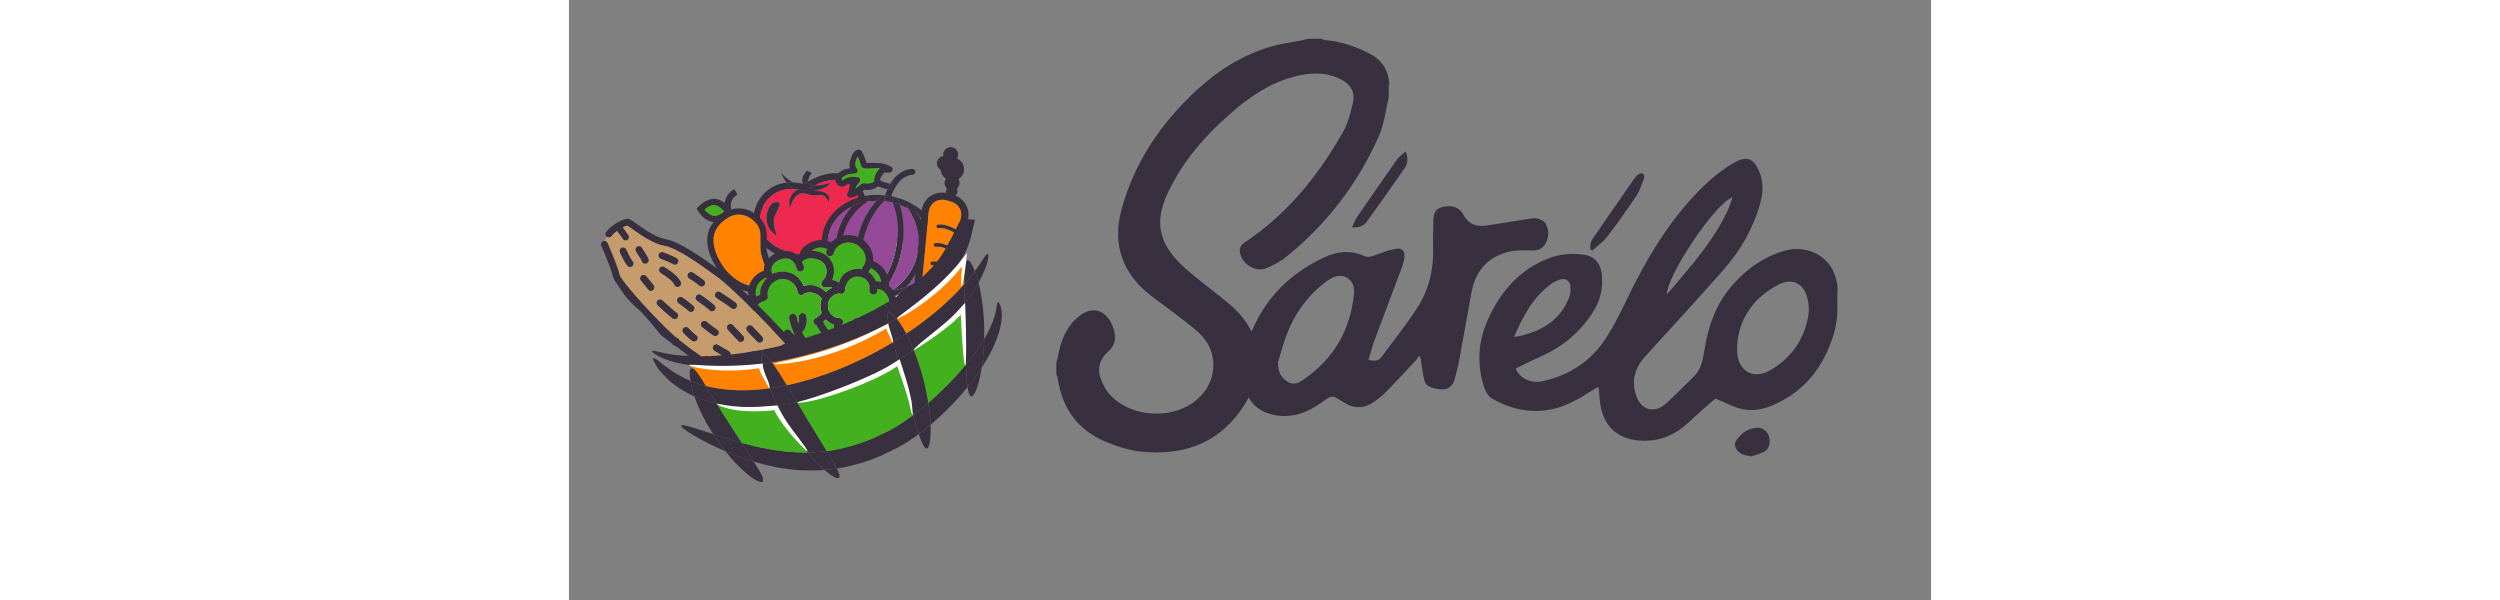 <?xml version="1.0" encoding="utf-8"?>
<!-- Generator: Adobe Illustrator 16.0.0, SVG Export Plug-In . SVG Version: 6.00 Build 0)  -->
<!DOCTYPE svg PUBLIC "-//W3C//DTD SVG 1.1//EN" "http://www.w3.org/Graphics/SVG/1.1/DTD/svg11.dtd">
<svg version="1.1" xmlns="http://www.w3.org/2000/svg" xmlns:xlink="http://www.w3.org/1999/xlink" x="0px" y="0px"
	width="250px" height="60px" viewBox="10 10 422.032 185.901" enable-background="new 0 0 422.032 185.901"
	 xml:space="preserve">
<rect x="10" y="10" width="422.032" height="185.901" fill="#808080" stroke="none"/>
<g id="_x36_4">
</g>
<g id="Layer_3">
	<g>
		<g>
			<g>
				<path fill="#E6E6E6" d="M108.938,101.095c-0.222-0.268,0.308-1.118,1.432-2.428c1.117-1.308,2.849-3.058,4.704-5.29
					c0.455-0.562,0.948-1.138,1.365-1.78c0.222-0.312,0.447-0.631,0.678-0.956c0.107-0.165,0.193-0.341,0.293-0.511l0.146-0.26
					c0.014-0.03,0.014-0.039,0.02-0.06c0.043-0.129,0.044-0.255,0.039-0.337c0.032-0.059-0.105-0.028-0.156-0.032l-0.171,0.014
					c-0.029,0.002-0.025,0.007-0.099,0.008c-0.049-0.002-0.008,0.008-0.131-0.003l-0.353-0.029
					c-0.471-0.042-0.946-0.084-1.428-0.127c-0.963-0.071-1.964,0-2.97-0.021c-1.012,0.063-2.045,0.175-3.092,0.268
					c-1.045,0.194-2.11,0.322-3.18,0.559c-4.289,0.919-8.308,2.387-11.908,3.906c-3.604,1.525-6.803,3.106-9.492,4.464
					c-5.388,2.705-8.809,4.401-9.212,3.799c-0.369-0.548,2.327-3.275,7.388-6.846c2.525-1.788,5.664-3.762,9.375-5.617
					c3.706-1.846,8.003-3.588,12.814-4.62c1.198-0.264,2.419-0.408,3.604-0.603c1.207-0.096,2.398-0.193,3.572-0.228
					c1.184,0.049,2.343,0.023,3.477,0.157c0.566,0.078,1.127,0.156,1.681,0.233l0.413,0.06l0.623,0.108
					c0.436,0.061,0.904,0.21,1.354,0.323c0.895,0.238,1.777,0.473,2.648,0.705c0.428,0.114,0.853,0.229,1.275,0.342l0.312,0.084
					l0.156,0.042c0.001,0.038-0.044,0.098-0.062,0.146l-0.305,0.602c-0.808,1.593-1.538,3.12-2.434,4.474l-0.312,0.505l-0.214,0.297
					c-0.145,0.195-0.279,0.397-0.429,0.579c-0.312,0.348-0.618,0.689-0.918,1.024c-0.586,0.688-1.215,1.249-1.809,1.791
					c-2.396,2.133-4.518,3.486-6.026,4.343C110.097,101.029,109.158,101.361,108.938,101.095z"/>
			</g>
		</g>
	</g>
	<g>
		<g>
			<g>
				<path fill="#E6E6E6" d="M111.895,92.617c0.844,1.054-1.126,4.283-5.011,6.975c-1.967,1.311-4.062,2.107-5.681,2.306
					c-1.639,0.18-2.72-0.151-2.911-0.803c-0.202-0.677,0.449-1.537,1.511-2.461c1.064-0.953,2.538-2.055,4.282-3.212
					C107.529,93.043,111.011,91.509,111.895,92.617z"/>
			</g>
		</g>
	</g>
	<g>
		<g>
			<g>
				<path fill="#E6E6E6" d="M114.262,89.069c0.651,0.154,1.062,1.136,0.883,2.684c-0.207,1.518-1.166,3.477-2.809,5.059
					c-1.677,1.533-3.596,2.365-5.064,2.555c-1.492,0.176-2.475-0.187-2.67-0.833c-0.209-0.677,0.323-1.504,1.148-2.375
					c0.832-0.897,1.938-1.915,3.141-3.001c1.154-1.133,2.163-2.133,3.042-2.919C112.766,89.459,113.571,88.898,114.262,89.069z"/>
			</g>
		</g>
	</g>
	<g>
		<g>
			<g>
				<path fill="#E6E6E6" d="M114.065,89.463c0.436,0.539,0.465,1.287,0.084,2.107c-0.354,0.857-1.21,1.6-2.291,2.169
					c-1.144,0.452-2.265,0.632-3.163,0.333c-0.883-0.253-1.422-0.771-1.531-1.455s0.185-1.404,0.649-1.985
					c0.477-0.531,1.111-1.146,1.939-1.451c0.781-0.433,1.655-0.524,2.39-0.54C112.898,88.667,113.63,88.924,114.065,89.463z"/>
			</g>
		</g>
	</g>
	<g>
		<g>
			<g>
				<path fill="#E6E6E6" d="M115.247,89.463c1.369,0.217,2.328,1.247,2.133,2.306c-0.296,1.153-1.614,1.708-2.921,1.244
					s-2.21-1.484-1.994-2.274C112.632,89.819,113.877,89.245,115.247,89.463z"/>
			</g>
		</g>
	</g>
	<g>
		<g>
			<g>
				<path fill="#E6E6E6" d="M114.065,97.546c0.259,0.21,0.158,0.893-0.4,1.887c-0.551,0.996-1.571,2.296-3.086,3.615
					c-3.003,2.646-8.005,5.387-14.079,6.422c-3.027,0.521-6.012,0.557-8.688,0.16c-2.677-0.404-5.036-1.22-6.827-2.25
					c-1.798-1.022-3.046-2.156-3.729-3.083c-0.691-0.924-0.88-1.58-0.649-1.822c0.518-0.544,2.467,0.729,5.767,1.638
					c3.277,0.955,8.041,1.334,13.276,0.408c5.239-0.893,9.778-2.768,12.905-4.39C111.699,98.518,113.489,97.09,114.065,97.546z"/>
			</g>
		</g>
	</g>
	<g>
		<g>
			<g>
				<path fill="#E6E6E6" d="M98.49,102.278c0.12,0.672-0.92,1.485-2.794,2.15c-1.868,0.628-4.568,1.021-7.501,0.876
					c-5.871-0.354-10.213-2.285-10.012-3.618c0.207-1.405,4.879-1.716,10.263-1.397c2.699,0.131,5.104,0.312,6.912,0.604
					C97.152,101.151,98.368,101.586,98.49,102.278z"/>
			</g>
		</g>
	</g>
	<g>
		<g>
			<g>
				<path fill="#E6E6E6" d="M102.432,101.291c-0.133,1.381-4.594,2.221-9.963,1.873c-5.422-0.195-9.788-1.47-9.75-2.857
					c0.038-1.385,4.504-2.356,9.978-2.159C98.206,98.502,102.564,99.911,102.432,101.291z"/>
			</g>
		</g>
	</g>
	<g>
		<g>
			<g>
				<path fill="#E6E6E6" d="M112.29,97.941c0.243,0.647-0.722,1.695-2.524,2.867c-1.803,1.164-4.477,2.472-7.731,3.329
					c-1.63,0.417-3.248,0.66-4.744,0.728c-1.509,0.031-2.876-0.062-4.012-0.362c-2.282-0.557-3.448-1.589-3.267-2.225
					c0.188-0.695,1.519-0.946,3.411-1.324c0.948-0.161,2.067-0.429,3.3-0.681c1.25-0.308,2.617-0.645,4.053-0.998
					c2.904-0.763,5.637-1.482,7.734-1.788C110.605,97.177,112.045,97.291,112.29,97.941z"/>
			</g>
		</g>
	</g>
</g>
<g id="Layer_1">
	<g id="XMLID_94_">
		<g id="XMLID_95_">
			<g>
				<path fill="#38303F" d="M100.572,68.371c2.791,4.707,2.247,11.402-1.267,15.566c-1.064,1.266-5.038,5.488-11.449,6.777
					c-4.105,0.828-8.41,0.308-12.799-1.55c-6.423-2.72-8.269-8.103-7.854-12.23c0.521-5.098,4.223-9.202,9.227-10.208
					c0.331-0.071,0.674-0.118,1.018-0.153c0.686,0.887,1.525,1.691,2.46,1.999c-1.064-0.071-2.094-0.024-3.075,0.177
					c-4.104,0.828-7.145,4.199-7.57,8.398c-0.45,4.4,2.022,8.174,6.6,10.113c3.998,1.704,7.89,2.177,11.581,1.443
					c5.772-1.171,9.332-4.956,10.291-6.092c2.921-3.478,3.383-9.273,1.064-13.188c-1.774-2.993-4.779-4.235-8.458-3.49
					c-1.301,0.261-2.673,0.758-4.104,1.503c-0.769-0.06-1.538-0.237-2.235-0.615c0,0,0-0.213,0.035-0.544
					c2.059-1.195,4.034-1.987,5.902-2.366C94.468,63.001,98.348,64.621,100.572,68.371z"/>
				<path fill="#ED294F" d="M98.798,69.424c2.318,3.915,1.856,9.711-1.064,13.188c-0.959,1.136-4.519,4.921-10.291,6.092
					c-3.691,0.733-7.583,0.261-11.581-1.443c-4.577-1.939-7.05-5.713-6.6-10.113c0.426-4.199,3.466-7.57,7.57-8.398
					c0.981-0.201,2.011-0.248,3.075-0.177c0.012,0,0.012,0,0.012,0c0.308,0.106,0.639,0.153,0.97,0.118
					c0.06,0.012,0.118,0.012,0.178,0.035c-0.911,0.391-3.513,1.881-2.566,5.772c0,0,1.194-5.962,5.322-4.4
					c3.336,1.266,5.193-1.242,6.636,2.46c0,0,1.716-3.43-5.003-3.513c0,0,4.306-0.13,5.429-2.401c0,0-2.307,0.97-4.648,0.793
					c1.432-0.745,2.804-1.242,4.104-1.503C94.019,65.188,97.023,66.431,98.798,69.424z M97.39,79.762
					c0.745-1.479,1.396-3.738,0.331-6.032c-0.248-0.545-0.473-1.029-0.627-1.337c0,0.083,0.013,0.165,0.024,0.248
					c0.165,1.384,0.509,4.259-0.615,6.636c-0.911,1.929-2.626,3.312-3.644,4.129c-0.284,0.225-0.556,0.449-0.674,0.567
					c0.118,0,0.354-0.023,0.863-0.118c0.118-0.023,0.26-0.06,0.402-0.095C94.504,83.535,96.313,81.938,97.39,79.762z M73.922,76.521
					c1.266-2.661,2.318-4.341-0.178-3.832c-1.976,0.402-4.104,5.891-0.815,9.096C76.312,85.073,72.101,80.342,73.922,76.521z"/>
				<path fill="#38303F" d="M97.721,73.729c1.065,2.294,0.414,4.554-0.331,6.032c-1.076,2.177-2.886,3.773-3.938,3.998
					c-0.143,0.035-0.284,0.071-0.402,0.095c-0.509,0.095-0.745,0.118-0.863,0.118c0.118-0.118,0.39-0.343,0.674-0.567
					c1.018-0.816,2.732-2.2,3.644-4.129c1.124-2.377,0.78-5.252,0.615-6.636c-0.012-0.083-0.024-0.165-0.024-0.248
					C97.248,72.7,97.473,73.185,97.721,73.729z"/>
				<path fill="#38303F" d="M85.455,69.045c6.719,0.083,5.003,3.513,5.003,3.513c-1.442-3.702-3.3-1.194-6.636-2.46
					c-4.128-1.562-5.322,4.4-5.322,4.4c-0.946-3.892,1.655-5.382,2.566-5.772c0.556,0.083,1.124,0.213,1.691,0.379l0.461,0.13
					l0.391-0.261c0.899-0.591,1.774-1.111,2.626-1.537c2.342,0.177,4.648-0.793,4.648-0.793
					C89.761,68.915,85.455,69.045,85.455,69.045z"/>
				<path fill="#38303F" d="M83.787,62.882l1.49,0.77c-0.863,0.674-1.136,1.904-1.242,2.626c-0.391,0.225-0.78,0.461-1.171,0.722
					c-0.189-0.048-0.379-0.095-0.556-0.131c0.106-0.035,0.153-0.059,0.153-0.059C81.634,64.763,83.787,62.882,83.787,62.882z"/>
				<path fill="#38303F" d="M84,66.821c0.697,0.378,1.467,0.556,2.235,0.615c-0.852,0.426-1.727,0.946-2.626,1.537l-0.391,0.261
					l-0.461-0.13c-0.567-0.166-1.136-0.296-1.691-0.379c0.13-0.06,0.225-0.095,0.272-0.106c-0.154,0.035-0.308,0.071-0.45,0.071
					c-0.331-0.048-0.65-0.095-0.97-0.118c0,0,0,0-0.012,0c-0.935-0.308-1.774-1.112-2.46-1.999c0.626-0.083,1.266-0.119,1.928-0.083
					c1.537,0.733,2.566,0.509,2.934,0.378c0.177,0.036,0.366,0.083,0.556,0.131c0.391-0.261,0.78-0.497,1.171-0.722
					C84,66.608,84,66.821,84,66.821z"/>
				<path fill="#38303F" d="M82.309,66.868c-0.367,0.131-1.396,0.355-2.934-0.378C80.321,66.502,81.303,66.632,82.309,66.868z"/>
				<path fill="#38303F" d="M81.339,68.619c-0.048,0.012-0.143,0.047-0.272,0.106c-0.06-0.023-0.118-0.023-0.178-0.035
					C81.031,68.69,81.185,68.654,81.339,68.619z"/>
				<path fill="#38303F" d="M80.889,68.69c-0.331,0.035-0.662-0.012-0.97-0.118C80.238,68.596,80.558,68.643,80.889,68.69z"/>
				<path fill="#38303F" d="M79.375,66.49c-0.662-0.036-1.302,0-1.928,0.083c-1.041-1.36-1.704-2.898-1.763-3.064
					C77.115,65.118,78.357,66.017,79.375,66.49z"/>
				<path fill="#38303F" d="M73.744,72.688c2.496-0.509,1.443,1.171,0.178,3.832c-1.821,3.821,2.39,8.553-0.993,5.264
					C69.64,78.579,71.769,73.091,73.744,72.688z"/>
			</g>
		</g>
	</g>
	<g id="XMLID_84_">
		<g id="XMLID_93_">
			<g>
				<path fill="#38303F" d="M116.28,73.146c6.269,3.524,9.947,9.947,8.729,16.43c-1.609,8.517-11.06,13.852-21.138,11.947
					c-0.781-0.143-1.538-0.332-2.271-0.557l0.012-0.047c0.178,0.035,0.379-0.036,0.568,0c0.413-0.201,0.627-0.828,0.426-1.242
					c-0.06-0.13-0.119-0.26-0.166-0.402c0.58,0.178,1.171,0.308,1.774,0.426c0.319,0.06,0.627,0.106,0.946,0.154
					c-0.048,0.059-0.095,0.118-0.154,0.177c-0.366,0.414-0.378,0.982,0.036,1.337c0.07,0.106,0.236,0.236,0.426,0.272
					c0.271,0.047,0.579-0.083,0.898-0.308c0.391-0.414,0.77-0.84,1.124-1.29c0.923,0.024,1.834-0.023,2.721-0.13
					c-0.402,0.308-0.485,0.828-0.201,1.254c0.142,0.213,0.308,0.343,0.592,0.402c0.177,0.035,0.473-0.012,0.674-0.071
					c1.147-0.769,2.212-1.632,3.158-2.59c4.519-1.704,7.89-5.182,8.741-9.676c0.852-4.519-1.053-9.014-4.684-12.243
					c-0.521-1.183-1.171-2.33-1.94-3.431c-0.095-0.13-0.201-0.236-0.331-0.307L116.28,73.146z"/>
				<path fill="#944A97" d="M118.492,76.989c3.631,3.229,5.535,7.725,4.684,12.243c-0.852,4.494-4.223,7.972-8.741,9.676
					c2.815-2.827,4.708-6.399,5.441-10.303C120.621,84.666,120.136,80.645,118.492,76.989z"/>
				<path fill="#38303F" d="M118.492,76.989c1.644,3.655,2.129,7.677,1.384,11.616c-0.733,3.903-2.626,7.476-5.441,10.303
					c-1.324,0.496-2.744,0.84-4.223,1.005c0.012,0,0.023-0.012,0.035-0.023c4.129-2.744,6.896-6.86,7.795-11.628
					c0.899-4.767-0.177-9.616-3.016-13.662c-0.012-0.012-0.023-0.035-0.023-0.047C116.292,75.251,117.463,76.066,118.492,76.989z"/>
				<path fill="#944A97" d="M115.026,74.6c2.839,4.046,3.915,8.896,3.016,13.662c-0.898,4.768-3.666,8.884-7.795,11.628
					c-0.012,0.012-0.023,0.023-0.035,0.023c-0.887,0.106-1.798,0.154-2.721,0.13c5.631-6.907,7.748-18.109,5.027-26.591
					c0.875,0.308,1.703,0.687,2.484,1.101C115.003,74.564,115.015,74.588,115.026,74.6z"/>
				<path fill="#38303F" d="M116.552,73.559c0.77,1.101,1.42,2.248,1.94,3.431c-1.029-0.923-2.2-1.738-3.489-2.437
					c-0.261-0.426-0.166-0.958,0.26-1.242c0.308-0.201,0.662-0.213,0.958-0.059C116.351,73.322,116.457,73.429,116.552,73.559z"/>
				<path fill="#38303F" d="M117.368,63.174c0,0.484-0.379,0.981-0.852,0.981c-4.033,0.201-5.985,4.685-6.647,6.624
					c-0.06-0.012-0.131-0.023-0.189-0.035c-0.567-0.106-1.136-0.189-1.691-0.249c0.142-0.484,0.366-1.123,0.686-1.845
					c0.106,0.023,0.225,0.047,0.344,0.07c0.544,0.106,0.981-0.188,1.088-0.745c0.012-0.059,0.012-0.118,0.012-0.177
					c0-0.319-0.153-0.58-0.567-0.852c1.312-2.2,3.466-4.437,6.837-4.613C116.859,62.322,117.368,62.7,117.368,63.174z"/>
				<path fill="#38303F" d="M116.28,73.146l-0.06,0.106c-0.296-0.154-0.65-0.143-0.958,0.059c-0.426,0.284-0.521,0.816-0.26,1.242
					c-0.781-0.414-1.609-0.793-2.484-1.101c-0.166-0.556-0.367-1.088-0.58-1.62c-0.188-0.509-0.721-0.71-1.229-0.521
					s-0.71,0.722-0.521,1.23c0.035,0.083,0.059,0.153,0.095,0.236c-0.308-0.071-0.627-0.142-0.946-0.201
					c-0.568-0.106-1.136-0.189-1.704-0.236c0.048-0.06,0.106-0.106,0.154-0.154c0.047-0.047,0.095-0.094,0.13-0.153
					c0.106,0.178,0.284,0.308,0.521,0.379c0,0,0.023,0,0.071,0.012c0.461,0.082,0.887-0.213,1.088-0.745
					c0,0,0.083-0.344,0.272-0.899C112.199,71.24,114.363,72.057,116.28,73.146z"/>
				<path fill="#38303F" d="M112.519,73.452c2.721,8.481,0.604,19.684-5.027,26.591c-0.769-0.012-1.55-0.082-2.33-0.188
					c6.198-6.648,8.493-18.701,5.122-27.076C111.052,72.968,111.797,73.181,112.519,73.452z"/>
				<path fill="#38303F" d="M111.938,71.832c0.213,0.532,0.414,1.064,0.58,1.62c-0.722-0.271-1.467-0.484-2.235-0.674
					c-0.036-0.083-0.06-0.153-0.095-0.236c-0.189-0.509,0.012-1.041,0.521-1.23S111.75,71.323,111.938,71.832z"/>
				<path fill="#38303F" d="M114.435,98.908c-0.946,0.958-2.011,1.821-3.158,2.59c-0.201,0.06-0.497,0.106-0.674,0.071
					c-0.284-0.06-0.45-0.189-0.592-0.402c-0.284-0.426-0.201-0.946,0.201-1.254C111.69,99.748,113.11,99.404,114.435,98.908z"/>
				<path fill="#944A97" d="M110.283,72.778c3.371,8.375,1.076,20.428-5.122,27.076c-0.319-0.048-0.627-0.095-0.946-0.154
					c-0.604-0.118-1.194-0.248-1.774-0.426c-3.797-8.552-1.514-20.439,5.192-26.934c0.568,0.047,1.136,0.13,1.704,0.236
					C109.656,72.637,109.976,72.707,110.283,72.778z"/>
				<path fill="#38303F" d="M110.295,62.416l-0.048,0.272c-0.07,0.367-0.319,0.698-0.815,0.793c-0.379,0.023-0.675,0.059-1.041,0
					c-0.272-0.06-0.568-0.013-0.663-0.036c-0.106,0.071-0.225,0.237-0.225,0.237c-0.26,0.343-0.532,0.757-0.804,1.183
					c-0.284,0.521-0.332,0.792-0.261,0.898c0.095,0.024,0.071,0.106,0.071,0.106c0.083,0.118,0.26,0.154,0.426,0.272
					c0.792,0.343,1.597,0.592,2.425,0.745c0.059,0.012,0.13,0.023,0.189,0.06c-0.344,0.579-0.639,1.159-0.876,1.703
					c-0.875-0.178-1.68-0.438-2.543-0.757c-0.083-0.024-0.26-0.143-0.343-0.166c-1.124,0.923-2.827,1.372-4.294,1.088
					c-0.083-0.012-0.083-0.012-0.083-0.012s0,0-0.023,0.095c-1.064,1.124-2.46,1.999-4.045,2.366
					c-0.083-0.106-0.189-0.036-0.367-0.071c-0.284-0.06-0.532-0.201-0.686-0.414c-0.226-0.331-0.131-0.78,0.118-1.112
					c0.236-0.248,0.319-0.709,0.426-1.253c0.106-0.557,0.201-1.101,0.496-1.621c-0.39,0.023-0.697,0.166-1.005,0.296
					c-0.106,0.071-0.213,0.142-0.213,0.142c-0.331,0.225-0.876,0.592-1.538,0.568c-0.946,0.012-1.763-0.71-1.976-1.609
					c-0.153-0.686-0.012-1.419,0.497-2.094c0.757-0.993,1.786-1.454,2.591-1.691c0.402-0.106,0.898-0.201,1.372-0.213
					c-0.095-0.496-0.201-0.981-0.106-1.442c0.083-0.935,0.438-1.811,0.769-2.603c0.201-0.532,0.615-1.219,1.254-1.573
					c0.414-0.201,0.793-0.225,0.981-0.189c0.639,0.118,0.899,0.733,0.982,0.852c0.556,1.053,0.91,2.165,1.277,3.276
					c0.473-0.012,0.946-0.012,1.337-0.035c0.674-0.06,1.419-0.012,2.176,0.035c1.691,0.036,2.945,0.462,4.046,1.136
					C110.165,61.624,110.271,62.026,110.295,62.416z M106.024,62.464c0.106-0.083,0.142-0.261,0.248-0.331
					c-0.188-0.036-0.366-0.071-0.662-0.036c-0.579,0.083-1.171,0.166-1.916,0.119c-0.567-0.013-1.147,0.059-1.715,0.047
					c-0.189-0.035-0.568-0.012-0.994-0.272c-0.331-0.26-0.449-0.662-0.521-0.769c-0.308-0.911-0.604-1.821-0.993-2.744
					c-0.023,0.083-0.036,0.178-0.154,0.248c-0.295,0.615-0.532,1.325-0.556,1.987c-0.035,0.65,0.153,1.171,0.474,1.515
					c0.236,0.236,0.354,0.627,0.188,0.981c-0.153,0.354-0.484,0.567-0.863,0.592c-0.863,0.035-1.632,0.07-2.342,0.319
					c-0.71,0.248-1.242,0.532-1.621,1.028c-0.035,0.178-0.153,0.344-0.094,0.545c-0.024,0.095,0.142,0.225,0.142,0.225
					c0.095,0.012,0.308-0.13,0.532-0.284c0.106-0.071,0.213-0.153,0.319-0.225c1.277-0.71,2.779-0.615,3.892-0.497
					c0.023-0.095,0.023-0.095,0.106-0.07c0.284,0.047,0.449,0.177,0.592,0.39c0.153,0.213,0.188,0.509,0.142,0.781
					c-0.201,0.532-0.449,0.863-0.78,1.088c-0.106,0.083-0.119,0.166-0.237,0.248c-0.236,0.237-0.319,0.698-0.39,1.065
					c0.438-0.296,0.898-0.687,1.241-1.006c0.226-0.236,0.462-0.485,0.864-0.592c0.401-0.118,0.769-0.047,0.958-0.012
					c1.005,0.189,2.011-0.095,2.768-0.615c-0.248-0.709-0.012-1.431,0.449-2.377C105.374,63.387,105.658,62.866,106.024,62.464z"/>
				<path fill="#38303F" d="M110.117,67.799c0,0.059,0,0.118-0.012,0.177c-0.106,0.557-0.544,0.852-1.088,0.745
					c-0.119-0.023-0.237-0.047-0.344-0.07c0.237-0.544,0.532-1.124,0.876-1.703C109.964,67.219,110.117,67.479,110.117,67.799z"/>
				<path fill="#38303F" d="M109.68,70.744c0.059,0.012,0.13,0.023,0.189,0.035c-0.189,0.556-0.272,0.899-0.272,0.899
					c-0.201,0.532-0.627,0.827-1.088,0.745c-0.048-0.012-0.071-0.012-0.071-0.012c-0.236-0.071-0.414-0.201-0.521-0.379
					c0.213-0.331,0.201-0.84-0.047-1.136c0.035-0.118,0.07-0.248,0.118-0.402C108.544,70.555,109.112,70.638,109.68,70.744z"/>
				<path fill="#38303F" d="M107.87,70.897c0.248,0.296,0.26,0.805,0.047,1.136c-0.142-0.213-0.201-0.461-0.153-0.698
					C107.775,71.288,107.811,71.134,107.87,70.897z"/>
				<path fill="#38303F" d="M107.988,70.495c-0.048,0.154-0.083,0.284-0.118,0.402c-0.012-0.012-0.012-0.012-0.024-0.023
					c-0.307-0.343-0.97-0.379-1.312-0.06c-0.474,0.45-0.935,0.923-1.349,1.42c-0.993,0.012-1.951,0.106-2.886,0.271
					c0.082-0.059,0.165-0.106,0.248-0.165c0.438-0.296,0.532-0.852,0.236-1.289c-0.177-0.261-0.438-0.391-0.709-0.402
					C103.954,70.33,105.953,70.271,107.988,70.495z"/>
				<path fill="#38303F" d="M107.917,72.033c-0.035,0.06-0.083,0.106-0.13,0.153c-0.048,0.048-0.106,0.095-0.154,0.154
					c-0.827-0.095-1.644-0.13-2.448-0.106c0.414-0.497,0.875-0.97,1.349-1.42c0.343-0.319,1.006-0.283,1.312,0.06
					c0.013,0.012,0.013,0.012,0.024,0.023c-0.06,0.236-0.095,0.391-0.106,0.438C107.716,71.572,107.775,71.82,107.917,72.033z"/>
				<path fill="#38303F" d="M107.491,100.043c-0.354,0.45-0.733,0.876-1.124,1.29c-0.319,0.225-0.627,0.354-0.898,0.308
					c-0.189-0.036-0.355-0.166-0.426-0.272c-0.414-0.354-0.402-0.923-0.036-1.337c0.06-0.059,0.106-0.118,0.154-0.177
					C105.941,99.961,106.723,100.031,107.491,100.043z"/>
				<path fill="#38303F" d="M105.185,72.234c0.805-0.023,1.621,0.012,2.448,0.106c-6.706,6.494-8.989,18.382-5.192,26.934
					c-0.78-0.213-1.55-0.484-2.271-0.792C97.117,89.989,99.199,79,105.185,72.234z"/>
				<path fill="#43B020" d="M106.272,62.133c-0.106,0.07-0.142,0.248-0.248,0.331c-0.366,0.402-0.65,0.923-0.923,1.349
					c-0.461,0.946-0.697,1.668-0.449,2.377c-0.757,0.521-1.763,0.805-2.768,0.615c-0.189-0.035-0.557-0.106-0.958,0.012
					c-0.402,0.106-0.639,0.355-0.864,0.592c-0.343,0.319-0.804,0.71-1.241,1.006c0.07-0.367,0.153-0.828,0.39-1.065
					c0.118-0.082,0.131-0.165,0.237-0.248c0.331-0.225,0.579-0.556,0.78-1.088c0.047-0.272,0.012-0.568-0.142-0.781
					c-0.143-0.213-0.308-0.343-0.592-0.39c-0.083-0.024-0.083-0.024-0.106,0.07c-1.112-0.118-2.614-0.213-3.892,0.497
					c-0.106,0.071-0.213,0.153-0.319,0.225c-0.225,0.154-0.438,0.296-0.532,0.284c0,0-0.166-0.13-0.142-0.225
					c-0.06-0.201,0.059-0.367,0.094-0.545c0.379-0.496,0.911-0.78,1.621-1.028c0.71-0.249,1.479-0.284,2.342-0.319
					c0.379-0.024,0.71-0.237,0.863-0.592c0.166-0.354,0.048-0.745-0.188-0.981c-0.32-0.344-0.509-0.864-0.474-1.515
					c0.023-0.662,0.261-1.372,0.556-1.987c0.118-0.07,0.131-0.165,0.154-0.248c0.39,0.923,0.686,1.833,0.993,2.744
					c0.071,0.106,0.189,0.509,0.521,0.769c0.426,0.261,0.805,0.237,0.994,0.272c0.567,0.012,1.147-0.06,1.715-0.047
					c0.745,0.047,1.337-0.036,1.916-0.119C105.906,62.062,106.084,62.097,106.272,62.133z"/>
				<path fill="#944A97" d="M102.299,72.506c0.935-0.165,1.893-0.26,2.886-0.271c-5.985,6.766-8.067,17.755-5.016,26.248
					c-0.804-0.332-1.561-0.71-2.282-1.124c-0.012-0.035-0.024-0.06-0.048-0.095c-2.862-3.963-3.938-8.812-3.052-13.484
					C95.65,79.201,98.324,75.145,102.299,72.506z"/>
				<path fill="#38303F" d="M102.783,71.052c0.296,0.438,0.201,0.993-0.236,1.289c-0.083,0.059-0.166,0.106-0.248,0.165
					c-1.621,0.284-3.158,0.77-4.555,1.443c1.101-1.171,2.354-2.224,3.762-3.135c0.06-0.035,0.118-0.07,0.178-0.095
					c0.13-0.023,0.26-0.047,0.391-0.07C102.346,70.661,102.606,70.791,102.783,71.052z"/>
				<path fill="#38303F" d="M102.606,99.677c0.201,0.414-0.013,1.041-0.426,1.242c-0.189-0.036-0.391,0.035-0.568,0
					c-0.271-0.06-0.532-0.201-0.662-0.509c-0.296-0.627-0.556-1.266-0.781-1.928c0.722,0.308,1.491,0.579,2.271,0.792
					C102.487,99.417,102.547,99.547,102.606,99.677z"/>
				<path fill="#38303F" d="M102.074,70.649c-0.131,0.023-0.261,0.047-0.391,0.07C101.813,70.661,101.943,70.638,102.074,70.649z"/>
				<path fill="#38303F" d="M101.684,70.72c-0.06,0.024-0.118,0.06-0.178,0.095c-1.407,0.911-2.661,1.964-3.762,3.135
					c-3.82,1.846-6.612,5.062-7.369,9.097c-0.78,4.116,0.733,8.209,3.75,11.344c0.567,1.36,1.301,2.673,2.188,3.915
					c0.153,0.213,0.414,0.354,0.591,0.391c0.272,0.047,0.485,0,0.698-0.154c0.402-0.271,0.521-0.769,0.284-1.183
					c0.722,0.414,1.479,0.792,2.282,1.124c0.226,0.662,0.485,1.301,0.781,1.928c0.13,0.308,0.391,0.449,0.662,0.509l-0.012,0.047
					c-8.812-2.638-14.549-10.409-13.059-18.275C89.713,76.505,95.012,72.01,101.684,70.72z"/>
				<path fill="#38303F" d="M97.744,73.949c1.396-0.674,2.934-1.159,4.555-1.443c-3.975,2.639-6.648,6.695-7.512,11.273
					c-0.887,4.672,0.189,9.521,3.052,13.484c0.023,0.035,0.036,0.06,0.048,0.095c-1.432-0.84-2.697-1.846-3.762-2.969
					c-1.455-3.478-1.869-7.275-1.171-10.954C93.628,79.828,95.284,76.575,97.744,73.949z"/>
				<path fill="#38303F" d="M97.887,97.358c0.236,0.414,0.118,0.911-0.284,1.183c-0.213,0.154-0.426,0.201-0.698,0.154
					c-0.177-0.036-0.438-0.178-0.591-0.391c-0.888-1.242-1.621-2.555-2.188-3.915C95.189,95.513,96.455,96.519,97.887,97.358z"/>
				<path fill="#944A97" d="M90.375,83.046c0.757-4.034,3.549-7.251,7.369-9.097c-2.46,2.626-4.116,5.879-4.79,9.486
					c-0.698,3.679-0.284,7.477,1.171,10.954C91.108,91.255,89.595,87.162,90.375,83.046z"/>
			</g>
		</g>
	</g>
	<g id="XMLID_72_">
		<g id="XMLID_82_">
			<g>
				<path fill="#38303F" d="M73.394,93.566c1.065,2.232,1.914,4.001-1.129,5.977c-1.961,1.269-4.423,1.538-7.141,0.766
					c-3.62-1.021-7.23-3.849-9.41-7.364c-2.514-4.062-3.387-7.696-2.581-10.804c0.317-1.21,0.876-2.329,1.675-3.34
					c-0.045-0.007-0.079-0.001-0.13-0.012c-0.251-0.024-0.502-0.065-0.765-0.145c-2.392-0.677-3.945-3.248-4.008-3.359l-0.368-0.62
					l0.479-0.529c0.106-0.113,2.546-2.781,5.367-2.506c0.258,0.028,0.521,0.075,0.765,0.145c0.808,0.231,1.521,0.678,2.112,1.173
					c0.183-1.6,0.982-3.249,2.996-4.371l0.947,1.7c-2.231,1.25-2.206,3.315-1.898,4.615c1.456-0.442,3.014-0.457,4.533-0.028
					c1.591,0.449,3.045,1.349,4.337,2.69c2.321,2.414,2.208,5.046,2.106,7.374c-0.057,1.121-0.103,2.175,0.115,3.149
					C71.964,90.564,72.763,92.229,73.394,93.566z M71.193,97.898c1.605-1.044,1.5-1.273,0.435-3.49
					c-0.646-1.354-1.532-3.206-2.129-5.9c-0.279-1.229-0.225-2.471-0.177-3.668c0.1-2.217,0.184-4.122-1.56-5.936
					c-1.044-1.078-2.208-1.812-3.456-2.165c-1.571-0.439-3.209-0.267-4.596,0.506c-2.555,1.428-4.134,3.244-4.681,5.383
					c-0.66,2.576,0.12,5.691,2.353,9.289c1.931,3.115,5.103,5.615,8.276,6.51C67.157,98.853,69.341,99.111,71.193,97.898z
					 M54.876,76.848c1.162,0.117,2.4-0.692,3.163-1.339c-0.498-0.631-1.365-1.556-2.427-1.853c-0.139-0.04-0.275-0.07-0.422-0.081
					c-1.222-0.124-2.467,0.745-3.162,1.339c0.498,0.631,1.378,1.562,2.42,1.85C54.588,76.803,54.73,76.836,54.876,76.848z"/>
				<path fill="#FF8300" d="M71.628,94.408c1.065,2.217,1.171,2.446-0.435,3.49c-1.853,1.213-4.036,0.954-5.534,0.528
					c-3.174-0.895-6.346-3.395-8.276-6.51c-2.232-3.598-3.013-6.713-2.353-9.289c0.547-2.139,2.126-3.955,4.681-5.383
					c1.387-0.772,3.024-0.945,4.596-0.506c1.248,0.353,2.412,1.087,3.456,2.165c1.743,1.813,1.659,3.719,1.56,5.936
					c-0.048,1.197-0.103,2.438,0.177,3.668C70.096,91.202,70.981,93.055,71.628,94.408z"/>
				<path fill="#43B020" d="M58.039,75.509c-0.763,0.646-2.001,1.456-3.163,1.339c-0.146-0.012-0.288-0.045-0.428-0.084
					c-1.042-0.288-1.922-1.219-2.42-1.85c0.695-0.594,1.94-1.463,3.162-1.339c0.146,0.011,0.283,0.041,0.422,0.081
					C56.674,73.953,57.541,74.878,58.039,75.509z"/>
			</g>
		</g>
	</g>
	<g id="XMLID_24_">
		<g id="XMLID_60_">
			<g>
				<path fill="#38303F" d="M111.319,102.423c-0.603,0.332-1.094,0.786-1.475,1.302c-0.319,0.074-0.614,0.185-0.885,0.319v-0.012
					c0.037-0.185,0.062-0.368,0.074-0.565c0.049-1.02-0.295-2.002-0.971-2.751c-0.676-0.75-1.585-1.18-2.567-1.253l0.013,0.553
					c0.024,0.577-0.381,1.068-0.934,1.179c-0.062,0.013-0.123,0.024-0.185,0.024c-0.651,0.024-1.191-0.479-1.204-1.13
					c-0.024-0.405-0.036-0.811-0.049-1.216c0-0.222,0-0.442-0.073-0.651c-0.233-0.713-0.7-1.339-1.29-1.781
					c-0.811-0.626-1.806-0.896-2.813-0.762c-1.007,0.123-1.904,0.639-2.53,1.45c-0.442,0.564-0.909,2.161-0.86,2.653
					c0.074,0.639-0.381,1.216-1.02,1.289c-0.233,0.025-0.479-0.024-0.676-0.122c-0.712,0.024-1.4,0.245-1.989,0.663
					c-1.732,1.191-2.175,3.562-0.983,5.294c0.578,0.848,1.45,1.413,2.445,1.585l0.503,0.062c0.639,0.037,1.143,0.59,1.105,1.229
					c-0.024,0.344-0.184,0.651-0.441,0.848c-0.037,0.786-0.197,1.94-0.664,3.391c-0.405,0.159-0.822,0.307-1.229,0.454
					c-0.441,0.16-0.872,0.368-1.253,0.614c-0.467,0.037-0.934,0.086-1.4,0.135c-1.817-1.817-2.788-3.477-3.279-4.508
					c-0.344-0.074-0.651-0.295-0.811-0.639c-0.283-0.577-0.037-1.277,0.54-1.548l0.553-0.319c0.528-0.344,0.971-0.799,1.314-1.327
					c-0.528-1.425-0.504-2.997,0.037-4.385c-0.024-0.025-0.037-0.05-0.062-0.074c-0.676-0.872-1.646-1.462-2.715-1.695
					c-0.896-0.185-1.794-0.098-2.629,0.222c-0.159,0.245-0.418,0.43-0.725,0.503c-0.037,0-0.049,0-0.074,0.013
					c-0.639,0.086-1.228-0.368-1.314-1.008c-0.196-1.437-1.044-2.678-2.309-3.402c-2.224-1.266-5.062-0.479-6.327,1.744
					c-0.527,0.922-0.712,1.966-0.54,3.022c0.013,0.135,0.013,0.307-0.013,0.454c-0.135,0.651-0.786,0.922-1.351,1.105
					c-1.389,0.455-2.457,1.499-2.937,2.875c-0.848,2.42,0.431,5.073,2.851,5.908c0.65,0.233,1.339,0.308,2.002,0.233
					c0.086-0.307,0.295-0.577,0.614-0.737c0.577-0.282,1.277-0.036,1.561,0.541c0.036,0.086,0.086,0.172,0.135,0.271l0.271,0.503
					c1.253,2.212,2.898,3.71,4.741,4.754c-0.995,0.197-1.793,0.664-2.407,1.278c-1.523-1.081-2.924-2.506-4.066-4.373
					c-1.204,0.233-2.457,0.135-3.611-0.271c-3.637-1.266-5.553-5.245-4.287-8.869c0.258-0.737,0.626-1.413,1.081-2.003
					c-0.062-0.073-0.11-0.159-0.16-0.258c-0.639-1.511-0.712-3.206-0.196-4.791c0.688-2.101,2.321-3.759,4.472-4.557
					c0.012,0,0.024-0.013,0.049-0.013c-0.037-0.909,0.172-1.806,0.614-2.629c1.572-2.887,5.749-4.336,8.574-2.973
					c0.442,0.209,0.872,0.516,1.266,0.885c0.196-0.16,0.417-0.308,0.626-0.442c0.013-0.037,0.049-0.135,0.074-0.209
					c0.319-0.995,0.884-2.149,3.513-3.452c0.491-0.245,1.008-0.405,1.536-0.527c0.479-0.111,0.958-0.147,1.449-0.147
					c0.504-0.013,0.982,0.061,1.474,0.159c0.259,0.049,0.504,0.099,0.75,0.172c0.245,0.086,0.479,0.222,0.725,0.295
					c0.393,0.135,0.516-0.172,0.773-0.393c0.848-0.726,1.806-1.253,2.875-1.548c3.882-1.045,8.046,1.24,9.286,5.085
					c0.308,0.946,0.418,1.855,0.32,2.728c1.584,0.553,3.23,2.002,4.017,3.587c0.971,1.929,0.921,3.096,0.859,4.029
					c0.233,0.209,0.467,0.417,0.688,0.663C110.631,100.076,111.146,101.207,111.319,102.423z M106.773,97.312
					c-0.062-0.467-0.221-1.031-0.602-1.806c-0.516-1.007-1.646-2.039-2.629-2.396c-0.185,0.344-0.405,0.688-0.651,1.032
					c-0.036,0.049-0.086,0.098-0.135,0.135c0.147,0.099,0.295,0.196,0.442,0.308c0.859,0.663,1.523,1.548,1.929,2.543
					C105.692,97.116,106.245,97.178,106.773,97.312z M101.013,92.755c0.945-1.277,1.143-2.444,0.688-3.882
					c-0.872-2.689-3.771-4.274-6.474-3.562c-1.105,0.294-2.015,0.934-2.653,1.842c-0.012,0.013-0.012,0.013-0.024,0.025
					l-0.577,1.449c-0.147,0.381-0.479,0.639-0.848,0.712c-0.209,0.05-0.442,0.025-0.663-0.061c-0.59-0.233-0.885-0.909-0.651-1.512
					l0.258-0.639c-1.068-0.43-2.519-0.712-3.992,0.024c-0.369,0.173-0.663,0.345-0.922,0.492c1.155,0.036,2.862,0.319,4.337,1.339
					c1.4,0.958,2.26,2.346,2.555,4.115c0.209,1.265,0.05,2.481-0.467,3.611c0.713,0.147,1.413,0.418,2.052,0.823
					c0.012,0.012,0.024,0.012,0.037,0.024c0.258-0.737,0.589-1.425,0.921-1.855c0.995-1.289,2.444-2.125,4.066-2.334
					c0.725-0.098,1.449-0.062,2.137,0.099C100.779,93.222,100.853,92.964,101.013,92.755z M91.566,113.527
					c0.43-1.265,0.564-2.272,0.614-2.923c-0.983-0.308-1.867-0.86-2.58-1.609c-0.246,0.271-0.516,0.516-0.786,0.749
					C89.195,110.567,90.019,111.955,91.566,113.527z M91.591,99.118c-0.16-0.049-0.147-0.049-0.344-0.098
					c-0.123-0.037-0.233-0.05-0.356-0.074c-0.233-0.024-0.43-0.037-0.676-0.024c-0.099,0.013-0.209,0.024-0.332,0.037
					c-0.098,0.024-0.184,0.086-0.295,0.11c-0.355,0.073-0.736-0.024-1.02-0.295c-0.479-0.43-0.503-1.167-0.062-1.646
					c1.057-1.155,1.462-2.31,1.241-3.648c-0.651-3.932-5.295-3.501-5.344-3.489c-0.811,0.16-1.548,0.516-2.174,1.032
					c0.295,0.577,0.491,1.179,0.589,1.769c0.086,0.639-0.344,1.229-0.982,1.327c-0.639,0.098-1.229-0.345-1.326-0.983
					c-0.16-1.081-1.045-2.321-1.966-2.764c-1.695-0.823-4.533,0.196-5.516,1.99c-0.381,0.712-0.442,1.523-0.147,2.272
					c0.037,0.099,0.049,0.196,0.062,0.295c2.039-1.068,4.558-1.118,6.707,0.099c1.425,0.811,2.481,2.051,3.059,3.537
					c1.069-0.295,2.211-0.344,3.305-0.123c1.388,0.295,2.653,1.008,3.624,2.015c0.282-0.27,0.59-0.54,0.921-0.773
					C90.891,99.463,91.234,99.278,91.591,99.118z M71.322,96.121c-0.05-0.024-0.099-0.049-0.136-0.073
					c-0.024,0.012-0.037,0.024-0.062,0.024c-1.474,0.553-2.592,1.67-3.059,3.096c-0.295,0.896-0.307,1.817-0.037,2.689
					c0.381-0.233,0.786-0.43,1.217-0.589c-0.037-1.266,0.27-2.519,0.896-3.624C70.475,97.067,70.867,96.563,71.322,96.121z"/>
				<path fill="#43B020" d="M108.063,100.716c0.676,0.749,1.02,1.731,0.971,2.751c-0.013,0.197-0.037,0.381-0.074,0.565v0.012
					c-0.454,0.197-0.848,0.467-1.179,0.787c-0.258,0.098-0.504,0.245-0.737,0.38c-1.769,0.197-2.997,1.131-3.71,2.396
					c-1.412,0.356-2.42,1.241-3.01,2.347c0-0.062,0.013-0.123,0.013-0.185c0.037-0.639-0.442-1.203-1.081-1.24
					c-0.639-0.05-1.204,0.43-1.253,1.081c-0.073,1.044-0.246,2.015-0.504,2.911c-1.179,0.54-2.407,1.032-3.648,1.499
					c0.467-1.45,0.627-2.604,0.664-3.391c0.258-0.196,0.417-0.504,0.441-0.848c0.037-0.639-0.467-1.191-1.105-1.229l-0.503-0.062
					c-0.995-0.172-1.867-0.737-2.445-1.585c-1.191-1.731-0.749-4.103,0.983-5.294c0.589-0.418,1.277-0.639,1.989-0.663
					c0.197,0.098,0.442,0.147,0.676,0.122c0.639-0.073,1.094-0.65,1.02-1.289c-0.049-0.492,0.418-2.089,0.86-2.653
					c0.626-0.812,1.523-1.327,2.53-1.45c1.008-0.135,2.003,0.136,2.813,0.762c0.59,0.442,1.057,1.068,1.29,1.781
					c0.073,0.209,0.073,0.43,0.073,0.651c0.013,0.405,0.024,0.811,0.049,1.216c0.013,0.651,0.553,1.154,1.204,1.13
					c0.062,0,0.123-0.012,0.185-0.024c0.553-0.11,0.958-0.602,0.934-1.179l-0.013-0.553
					C106.479,99.536,107.388,99.966,108.063,100.716z"/>
				<path fill="#43B020" d="M106.172,95.507c0.381,0.774,0.54,1.339,0.602,1.806c-0.528-0.135-1.081-0.196-1.646-0.184
					c-0.405-0.995-1.069-1.88-1.929-2.543c-0.147-0.111-0.295-0.209-0.442-0.308c0.049-0.037,0.099-0.086,0.135-0.135
					c0.246-0.344,0.467-0.688,0.651-1.032C104.525,93.468,105.656,94.5,106.172,95.507z"/>
				<path fill="#43B020" d="M101.7,88.873c0.455,1.438,0.258,2.604-0.688,3.882c-0.16,0.209-0.233,0.467-0.222,0.713
					c-0.688-0.16-1.412-0.196-2.137-0.099c-1.622,0.209-3.071,1.045-4.066,2.334c-0.332,0.431-0.663,1.118-0.921,1.855
					c-0.013-0.013-0.025-0.013-0.037-0.024c-0.639-0.405-1.339-0.676-2.052-0.823c0.517-1.13,0.676-2.347,0.467-3.611
					c-0.295-1.77-1.154-3.157-2.555-4.115c-1.475-1.02-3.182-1.303-4.337-1.339c0.259-0.147,0.553-0.319,0.922-0.492
					c1.474-0.736,2.924-0.454,3.992-0.024l-0.258,0.639c-0.233,0.603,0.062,1.278,0.651,1.512c0.221,0.086,0.454,0.11,0.663,0.061
					c0.368-0.073,0.7-0.331,0.848-0.712l0.577-1.449c0.013-0.013,0.013-0.013,0.024-0.025c0.639-0.908,1.548-1.548,2.653-1.842
					C97.93,84.599,100.828,86.184,101.7,88.873z"/>
				<path fill="#38303F" d="M99.256,108.528c0.639,0.037,1.118,0.602,1.081,1.24c0,0.062-0.013,0.123-0.013,0.185v0.013
					c-0.245,0.43-0.417,0.908-0.527,1.388c-0.75,0.418-1.512,0.811-2.298,1.167c0.258-0.896,0.431-1.867,0.504-2.911
					C98.052,108.958,98.617,108.479,99.256,108.528z"/>
				<path fill="#43B020" d="M92.181,110.604c-0.05,0.65-0.185,1.658-0.614,2.923c-1.548-1.572-2.371-2.96-2.752-3.783
					c0.271-0.233,0.54-0.479,0.786-0.749C90.313,109.744,91.197,110.297,92.181,110.604z"/>
				<path fill="#43B020" d="M91.247,99.021c0.196,0.049,0.184,0.049,0.344,0.098c-0.356,0.16-0.7,0.345-1.032,0.565
					c-0.331,0.233-0.639,0.504-0.921,0.773c-0.971-1.007-2.236-1.72-3.624-2.015c-1.094-0.221-2.235-0.172-3.305,0.123
					c-0.577-1.486-1.634-2.727-3.059-3.537c-2.149-1.217-4.668-1.167-6.707-0.099c-0.013-0.099-0.024-0.196-0.062-0.295
					c-0.295-0.749-0.233-1.561,0.147-2.272c0.982-1.794,3.82-2.813,5.516-1.99c0.921,0.442,1.806,1.683,1.966,2.764
					c0.098,0.639,0.688,1.081,1.326,0.983c0.639-0.099,1.068-0.688,0.982-1.327c-0.098-0.59-0.294-1.191-0.589-1.769
					c0.626-0.517,1.363-0.872,2.174-1.032c0.049-0.012,4.692-0.442,5.344,3.489c0.221,1.339-0.185,2.493-1.241,3.648
					c-0.441,0.479-0.417,1.216,0.062,1.646c0.283,0.271,0.664,0.368,1.02,0.295c0.111-0.024,0.197-0.086,0.295-0.11
					c0.123-0.013,0.233-0.024,0.332-0.037c0.246-0.013,0.442,0,0.676,0.024C91.014,98.971,91.124,98.983,91.247,99.021z"/>
				<path fill="#43B020" d="M89.969,115.223c-0.7,0.074-1.4,0.172-2.088,0.295c-0.835,0.16-1.548,0.565-2.138,1.118
					c-0.062,0.012-0.11,0.012-0.159,0.024c-0.271-0.037-0.541-0.073-0.836-0.086c-0.97-0.995-1.83-2.211-2.518-3.562
					c0.736-0.848,1.695-2.481,1.326-5.012c-0.086-0.639-0.676-1.081-1.314-0.995s-1.081,0.688-0.995,1.314
					c0.123,0.835,0.037,1.499-0.135,2.015c-0.233-0.7-0.43-1.425-0.577-2.149c-0.123-0.627-0.737-1.032-1.364-0.909
					c-0.639,0.123-1.044,0.736-0.921,1.376c0.368,1.83,0.995,3.636,1.83,5.282c-0.822-0.528-1.4-1.303-1.412-1.327
					c-0.381-0.528-1.105-0.651-1.634-0.282c-0.517,0.368-0.651,1.093-0.283,1.621c0.099,0.135,2.15,3.01,5.037,2.776
					c0.098,0.135,0.209,0.271,0.319,0.393c-0.295,0.147-0.565,0.332-0.811,0.541h-0.013c-0.196-0.024-0.405-0.037-0.614-0.037
					c-0.418,0-0.811,0.037-1.167,0.11c-1.843-1.044-3.488-2.542-4.741-4.754l-0.271-0.503c-0.049-0.099-0.099-0.185-0.135-0.271
					c-0.283-0.577-0.983-0.823-1.561-0.541c-0.319,0.16-0.528,0.431-0.614,0.737c-0.663,0.074-1.352,0-2.002-0.233
					c-2.42-0.835-3.698-3.488-2.851-5.908c0.479-1.376,1.548-2.42,2.937-2.875c0.564-0.184,1.216-0.454,1.351-1.105
					c0.025-0.147,0.025-0.319,0.013-0.454c-0.172-1.057,0.013-2.101,0.54-3.022c1.266-2.224,4.104-3.01,6.327-1.744
					c1.265,0.725,2.112,1.966,2.309,3.402c0.087,0.64,0.676,1.094,1.314,1.008c0.025-0.013,0.037-0.013,0.074-0.013
					c0.307-0.073,0.565-0.258,0.725-0.503c0.835-0.319,1.732-0.406,2.629-0.222c1.068,0.233,2.039,0.823,2.715,1.695
					c0.024,0.024,0.037,0.049,0.062,0.074c-0.541,1.388-0.565,2.96-0.037,4.385c-0.344,0.528-0.786,0.983-1.314,1.327l-0.553,0.319
					c-0.577,0.271-0.823,0.971-0.54,1.548c0.159,0.344,0.467,0.564,0.811,0.639C87.181,111.746,88.151,113.405,89.969,115.223z"/>
				<path fill="#38303F" d="M84.748,116.574c-0.062-0.013-0.135-0.013-0.209-0.013c-0.945,0-1.756,0.197-2.432,0.553
					c-0.11-0.122-0.222-0.258-0.319-0.393c-2.887,0.233-4.938-2.642-5.037-2.776c-0.368-0.528-0.233-1.253,0.283-1.621
					c0.528-0.369,1.253-0.246,1.634,0.282c0.012,0.024,0.59,0.799,1.412,1.327c-0.835-1.646-1.462-3.452-1.83-5.282
					c-0.123-0.64,0.282-1.253,0.921-1.376c0.627-0.123,1.241,0.282,1.364,0.909c0.147,0.725,0.344,1.449,0.577,2.149
					c0.172-0.516,0.258-1.18,0.135-2.015c-0.086-0.627,0.356-1.229,0.995-1.314s1.229,0.356,1.314,0.995
					c0.369,2.53-0.59,4.164-1.326,5.012C82.918,114.363,83.778,115.579,84.748,116.574z"/>
				<path fill="#43B020" d="M71.187,96.048c0.037,0.024,0.086,0.049,0.136,0.073c-0.455,0.442-0.848,0.946-1.18,1.523
					c-0.627,1.105-0.934,2.358-0.896,3.624c-0.431,0.159-0.836,0.355-1.217,0.589c-0.27-0.872-0.258-1.793,0.037-2.689
					c0.467-1.426,1.585-2.543,3.059-3.096C71.149,96.072,71.162,96.06,71.187,96.048z"/>
			</g>
		</g>
	</g>
	<g id="XMLID_96_">
		<g id="XMLID_97_">
			<g>
				<path fill="#38303F" d="M121.283,102.835c-0.778,1.532-1.852,3.242-3.279,2.827c-1.419-0.407-1.415-2.43-1.255-4.146
					l2.447-25.809c0.037-0.479,0.133-0.947,0.264-1.391c0.949-3.312,4.076-5.142,7.452-4.543c-0.096-0.319-0.11-0.67-0.007-1.014
					c0.041-0.149,0.102-0.279,0.173-0.396c-0.589-0.582-0.856-1.448-0.61-2.3c0.068-0.25,0.19-0.463,0.331-0.664
					c-0.927-0.625-1.508-1.642-1.581-2.751c-0.929-0.515-1.416-1.612-1.11-2.681c0.262-0.894,1.02-1.51,1.881-1.643
					c-0.061-0.342-0.055-0.705,0.049-1.056c0.358-1.236,1.648-1.942,2.883-1.592c1.235,0.358,1.942,1.648,1.584,2.884
					c-0.062,0.201-0.151,0.385-0.251,0.554c1.638,0.718,2.537,2.536,2.025,4.306c-0.26,0.901-0.855,1.619-1.598,2.074
					c0.328,0.54,0.446,1.208,0.254,1.86c-0.135,0.468-0.396,0.851-0.739,1.139c0.179,0.382,0.228,0.82,0.107,1.245
					c-0.103,0.351-0.304,0.643-0.56,0.859c3.121,1.326,4.741,4.51,3.794,7.79c-0.13,0.451-0.309,0.896-0.521,1.324l-1.485,2.916
					l-0.609,1.2l-1.624,3.203l-0.53,1.043l-1.969,3.878l-0.505,1.014L121.283,102.835z M118.946,102.398
					c0.101-0.17,0.211-0.364,0.322-0.592l4.845-9.551c-0.516-0.102-1.033-0.132-1.541-0.077c-0.309,0.03-0.589-0.188-0.619-0.497
					c-0.008-0.077-0.008-0.156,0.019-0.225c0.059-0.216,0.246-0.379,0.478-0.402c0.723-0.081,1.466-0.025,2.201,0.149l2.115-4.167
					l-0.688-0.256c-0.832-0.305-1.664-0.414-2.472-0.323c-0.309,0.03-0.589-0.188-0.619-0.497c-0.007-0.077-0.007-0.156,0.019-0.224
					c0.061-0.209,0.246-0.38,0.478-0.403c0.985-0.11,1.986,0.02,2.987,0.386l0.809,0.302l2.02-3.975
					c-0.361-0.234-0.741-0.441-1.174-0.599l-1.188-0.438c-0.825-0.308-1.657-0.416-2.465-0.325c-0.315,0.032-0.59-0.196-0.626-0.496
					c-0.008-0.077,0-0.157,0.019-0.224c0.067-0.21,0.246-0.38,0.485-0.404c0.984-0.11,1.987,0.027,2.979,0.387l1.189,0.438
					c0.467,0.174,0.896,0.388,1.299,0.637l1.177-2.336c0.16-0.299,0.279-0.606,0.373-0.924c0.684-2.362-0.615-4.604-3.079-5.322
					l-1.218-0.346c-2.472-0.717-4.757,0.48-5.446,2.852c-0.087,0.309-0.147,0.636-0.183,0.973l-2.439,25.808
					C118.981,101.982,118.963,102.206,118.946,102.398z"/>
				<path fill="#FF8300" d="M119.269,101.807c-0.111,0.228-0.222,0.422-0.322,0.592c0.017-0.192,0.035-0.416,0.055-0.672
					l2.439-25.808c0.035-0.337,0.096-0.664,0.183-0.973c0.689-2.371,2.975-3.568,5.446-2.852l1.218,0.346
					c2.464,0.718,3.763,2.96,3.079,5.322c-0.094,0.317-0.213,0.625-0.373,0.924l-1.177,2.336c-0.403-0.249-0.832-0.463-1.299-0.637
					l-1.189-0.438c-0.992-0.359-1.995-0.497-2.979-0.387c-0.239,0.024-0.418,0.194-0.485,0.404
					c-0.019,0.066-0.026,0.146-0.019,0.224c0.036,0.3,0.311,0.528,0.626,0.496c0.808-0.091,1.64,0.018,2.465,0.325l1.188,0.438
					c0.433,0.157,0.812,0.364,1.174,0.599l-2.02,3.975l-0.809-0.302c-1.001-0.366-2.002-0.496-2.987-0.386
					c-0.231,0.023-0.417,0.194-0.478,0.403c-0.025,0.067-0.025,0.146-0.019,0.224c0.03,0.309,0.311,0.527,0.619,0.497
					c0.808-0.091,1.64,0.019,2.472,0.323l0.688,0.256l-2.115,4.167c-0.735-0.175-1.479-0.23-2.201-0.149
					c-0.231,0.023-0.419,0.187-0.478,0.402c-0.026,0.068-0.026,0.147-0.019,0.225c0.03,0.309,0.311,0.527,0.619,0.497
					c0.508-0.055,1.025-0.024,1.541,0.077L119.269,101.807z"/>
			</g>
		</g>
	</g>
	<g id="XMLID_98_">
		<g>
			<path fill="#38303F" d="M143.746,104.823c0.236,0.852,0.484,2.188,0.331,3.868c-0.237,3.383-1.834,8.031-4.814,13.035
				c-0.438,0.722-0.888,1.454-1.372,2.2c0.402-2.579,0.674-5.596,0.769-8.884c1.538-2.603,2.567-4.909,3.135-6.766
				c0.899-2.827,0.71-4.543,1.159-4.649C143.154,103.581,143.427,103.972,143.746,104.823z"/>
			<path fill="#38303F" d="M139.795,88.642c0.201,0.071,0.225,0.544,0.083,1.396c-0.06,0.426-0.178,0.946-0.319,1.562
				c-0.166,0.604-0.438,1.266-0.733,2.022c-0.462,1.171-1.089,2.508-1.916,3.963c-0.095-0.402-0.201-0.78-0.308-1.147
				c-0.272-0.923-0.545-1.751-0.816-2.473c0.366-0.496,0.697-0.97,1.005-1.419c0.414-0.639,0.84-1.183,1.159-1.68
				c0.296-0.509,0.58-0.935,0.816-1.277C139.251,88.913,139.605,88.582,139.795,88.642z"/>
			<path fill="#38303F" d="M138.671,111.601c0.024,1.171,0.012,2.318-0.012,3.442c-0.816,1.384-1.786,2.851-2.91,4.377
				c-0.839,1.147-1.762,2.33-2.756,3.536c-0.13-3.253-0.201-7.108-0.26-11.237c-0.071-2.744-0.143-5.358-0.201-7.759
				c1.821-2.26,3.276-4.424,4.377-6.376C137.843,101.286,138.529,106.207,138.671,111.601z"/>
			<path fill="#38303F" d="M138.659,115.043c-0.095,3.288-0.366,6.305-0.769,8.884c-1.277,1.951-2.744,3.974-4.389,6.009
				c-0.142-0.958-0.248-2.13-0.331-3.466c-0.071-1.064-0.13-2.248-0.178-3.514c0.994-1.206,1.917-2.389,2.756-3.536
				C136.873,117.894,137.843,116.427,138.659,115.043z"/>
			<path fill="#38303F" d="M137.891,123.927c-0.166,1.028-0.343,1.986-0.532,2.862c-0.863,3.832-1.893,6.115-2.686,6.021
				c-0.532-0.071-0.91-1.111-1.171-2.874C135.146,127.9,136.613,125.878,137.891,123.927z"/>
			<path fill="#38303F" d="M136.602,96.437c0.106,0.367,0.213,0.745,0.308,1.147c-1.101,1.952-2.556,4.116-4.377,6.376
				c-0.035-2.153-0.071-4.117-0.083-5.855c1.325-1.502,2.425-2.898,3.336-4.141C136.057,94.686,136.329,95.514,136.602,96.437z"/>
			<path fill="#38303F" d="M135.797,78.103l-0.035,0.153l-0.071,0.296l-0.272,1.171c-0.39,1.55-0.674,3.193-1.159,4.696l-0.343,1.1
				l-0.236,0.65c-0.166,0.438-0.319,0.888-0.509,1.325c-0.414,0.828-0.84,1.656-1.266,2.484c-0.035,0.047-0.06,0.106-0.095,0.153
				c-0.911,1.55-1.869,3.075-3.017,4.436c-2.282,2.898-4.873,5.418-7.594,7.582c-1.325,1.147-2.756,2.105-4.128,3.123
				c-1.42,0.935-2.827,1.881-4.259,2.721c-0.426,0.248-0.84,0.497-1.266,0.733c-0.898-1.159-1.644-1.833-2.141-1.964l-1.538-2.602
				c0.639-0.367,1.277-0.746,1.916-1.136c1.337-0.805,2.614-1.691,3.928-2.567c1.242-0.946,2.555-1.845,3.749-2.874
				c2.461-1.987,4.732-4.223,6.672-6.684c1.018-1.218,1.81-2.531,2.603-3.82c0.343-0.674,0.686-1.337,1.029-1.999
				c0.023-0.071,0.059-0.13,0.082-0.201c1.064-0.604,1.716-1.514,2.035-2.543c0.449-0.544,0.769-1.171,0.958-1.857l0.012-0.012
				c0.863-0.65,1.443-1.585,1.738-2.614c0.083,0.012,0.166,0.023,0.249,0.023l2.259,0.166l0.568,0.047
				C135.702,78.103,135.762,78.09,135.797,78.103z"/>
			<path fill="#38303F" d="M135.785,93.964c-0.911,1.242-2.011,2.639-3.336,4.141c0-0.379,0-0.733,0-1.076
				c-0.023-3.123,0.13-5.335,0.65-6.116c0.118-0.165,0.249-0.26,0.391-0.295C134.082,90.486,134.922,91.717,135.785,93.964z"/>
			<path fill="#38303F" d="M133.171,126.47c0.083,1.336,0.189,2.508,0.331,3.466c-2.046,2.52-4.377,5.086-6.979,7.617
				c-1.42,1.372-2.91,2.744-4.495,4.081c-0.083-1.987-0.308-4.294-0.71-6.802c0.497-0.414,0.982-0.852,1.467-1.277
				c3.975-3.561,7.393-7.18,10.208-10.599C133.041,124.222,133.1,125.405,133.171,126.47z"/>
			<path fill="#FF8300" d="M131.811,90.132l1.289,0.78c-0.521,0.781-0.674,2.993-0.65,6.116c0,0.343,0,0.697,0,1.076
				c-1.147,1.337-2.484,2.768-4.01,4.234c-3.667,3.537-8.339,7.405-13.935,11.072c-0.295-0.557-0.579-1.077-0.863-1.562
				c-0.745-1.254-1.455-2.307-2.094-3.123c0.426-0.236,0.84-0.485,1.266-0.733c1.432-0.84,2.839-1.786,4.259-2.721
				c1.372-1.018,2.803-1.976,4.128-3.123c2.721-2.164,5.312-4.684,7.594-7.582C129.941,93.207,130.899,91.682,131.811,90.132z"/>
			<path fill="#43B020" d="M132.733,111.719c0.059,4.129,0.13,7.984,0.26,11.237c-2.815,3.419-6.233,7.038-10.208,10.599
				c-0.484,0.426-0.97,0.863-1.467,1.277c-0.402-2.566-0.981-5.347-1.738-8.232c-0.828-2.945-1.774-5.713-2.78-8.174
				c6.092-4.282,11.024-8.907,14.703-13.225c0.354-0.414,0.698-0.827,1.029-1.241C132.591,106.36,132.662,108.975,132.733,111.719z"
				/>
			<path fill="#38303F" d="M132.449,98.104c0.012,1.738,0.048,3.702,0.083,5.855c-0.331,0.414-0.675,0.827-1.029,1.241
				c-3.679,4.317-8.611,8.942-14.703,13.225c-0.745-1.856-1.525-3.536-2.295-5.015c5.596-3.667,10.268-7.535,13.935-11.072
				C129.965,100.872,131.302,99.441,132.449,98.104z"/>
			<path fill="#38303F" d="M122.052,142.261c0.095,4.069-0.378,6.624-1.183,6.707c-0.71,0.083-1.538-1.608-2.473-4.46
				c1.266-0.946,2.473-1.904,3.632-2.874C122.04,141.847,122.052,142.06,122.052,142.261z"/>
			<path fill="#38303F" d="M121.318,134.832c0.402,2.508,0.627,4.814,0.71,6.802c-1.159,0.97-2.366,1.928-3.632,2.874
				c-0.165-0.496-0.331-1.017-0.496-1.585c-0.391-1.289-0.805-2.744-1.254-4.329C118.278,137.388,119.828,136.122,121.318,134.832z"
				/>
			<path fill="#38303F" d="M119.58,126.6c0.757,2.886,1.336,5.666,1.738,8.232c-1.49,1.29-3.04,2.556-4.672,3.762
				c-0.84-3.075-1.786-6.636-2.792-10.433c-0.639-2.295-1.266-4.483-1.845-6.541c1.537-0.946,3.016-1.917,4.424-2.934
				c0.118-0.083,0.248-0.178,0.366-0.261C117.806,120.887,118.752,123.654,119.58,126.6z"/>
			<path fill="#38303F" d="M118.396,144.508c-0.378,0.272-0.757,0.545-1.135,0.816c-1.739,1.219-3.585,2.401-5.56,3.442
				c-0.982,0.521-1.964,0.97-2.957,1.443c-1.006,0.461-1.976,0.993-3.04,1.384c-4.164,1.738-8.47,2.874-12.681,3.596h-0.012
				c-0.485-0.97-1.159-2.152-1.987-3.501c-0.367-0.604-0.757-1.242-1.183-1.917c0.733-0.094,1.49-0.2,2.235-0.319
				c3.75-0.733,7.582-1.773,11.355-3.347c0.958-0.344,1.869-0.853,2.804-1.266c0.91-0.438,1.856-0.853,2.721-1.302
				c1.738-0.898,3.383-1.916,4.991-3.004c0.923-0.627,1.821-1.266,2.697-1.94c0.449,1.585,0.863,3.04,1.254,4.329
				C118.065,143.491,118.231,144.012,118.396,144.508z"/>
			<path fill="#38303F" d="M114.505,113.411c0.77,1.479,1.55,3.158,2.295,5.015c-0.118,0.083-0.248,0.178-0.366,0.261
				c-1.408,1.017-2.887,1.987-4.424,2.934c-0.568-2.035-1.101-3.928-1.573-5.631c1.005-0.604,1.999-1.219,2.945-1.846
				C113.76,113.896,114.139,113.659,114.505,113.411z"/>
			<path fill="#43B020" d="M116.646,138.594c-0.876,0.675-1.774,1.313-2.697,1.94c-1.608,1.088-3.253,2.105-4.991,3.004
				c-0.864,0.449-1.811,0.863-2.721,1.302c-0.935,0.413-1.846,0.922-2.804,1.266c-3.773,1.573-7.605,2.613-11.355,3.347
				c-0.745,0.119-1.502,0.226-2.235,0.319c-1.94-3.182-4.354-7.132-6.979-11.426c-0.757-1.277-1.502-2.531-2.235-3.75
				c4.613-0.981,9.333-2.413,14.029-4.223c4.092-1.608,7.983-3.454,11.639-5.394c1.964-1.101,3.88-2.212,5.714-3.359
				c0.579,2.058,1.206,4.246,1.845,6.541C114.86,131.958,115.807,135.519,116.646,138.594z"/>
			<path fill="#38303F" d="M114.505,113.411c-0.366,0.248-0.745,0.484-1.123,0.732c-0.946,0.627-1.94,1.242-2.945,1.846
				c-0.237-0.887-0.462-1.738-0.675-2.52c-0.343-1.242-0.615-2.354-0.804-3.3c0.863-0.462,1.727-0.946,2.59-1.443
				c0.639,0.816,1.349,1.869,2.094,3.123C113.926,112.334,114.21,112.854,114.505,113.411z"/>
			<path fill="#38303F" d="M110.437,115.989c0.473,1.703,1.005,3.596,1.573,5.631c-1.834,1.147-3.75,2.259-5.714,3.359
				c-3.655,1.939-7.547,3.785-11.639,5.394c-4.696,1.81-9.416,3.241-14.029,4.223c-1.1-1.857-2.152-3.619-3.135-5.229
				c4.874-1.028,9.925-2.566,14.999-4.53c3.88-1.525,7.57-3.229,11.083-5.003C105.953,118.568,108.248,117.303,110.437,115.989z"/>
			<path fill="#38303F" d="M111.548,108.727c-0.863,0.497-1.727,0.981-2.59,1.443c-0.391-1.917-0.414-3.135,0.082-3.384
				c0.095-0.047,0.226-0.059,0.367-0.023C109.904,106.894,110.649,107.567,111.548,108.727z"/>
			<path fill="#FF8300" d="M109.762,113.47c0.213,0.781,0.438,1.633,0.675,2.52c-2.188,1.313-4.483,2.579-6.861,3.845
				c-3.513,1.774-7.203,3.478-11.083,5.003c-5.074,1.964-10.125,3.502-14.999,4.53c-1.786-2.934-3.359-5.405-4.625-7.097
				c7.026-1.183,14.727-3.135,22.735-6.115c4.399-1.645,8.883-3.597,13.354-5.985C109.146,111.116,109.419,112.228,109.762,113.47z"
				/>
			<path fill="#38303F" d="M107.869,104.161l1.538,2.602c-0.142-0.035-0.272-0.023-0.367,0.023
				c-0.496,0.249-0.473,1.467-0.082,3.384c-4.472,2.389-8.955,4.341-13.354,5.985c-8.009,2.98-15.709,4.933-22.735,6.115
				c-1.183-1.597-2.105-2.508-2.673-2.508l-0.331-1.62c7.274-1.455,15.365-3.727,23.764-7.086
				C98.359,109.152,103.174,106.894,107.869,104.161z"/>
			<path fill="#38303F" d="M93.013,155.189c0.745,1.502,1.029,2.496,0.65,2.851c-0.473,0.449-2.165-0.426-4.495-2.425
				C90.434,155.521,91.724,155.379,93.013,155.189z"/>
			<path fill="#38303F" d="M91.025,151.688c0.828,1.349,1.502,2.531,1.987,3.501c-1.289,0.189-2.579,0.331-3.845,0.426
				c-0.449-0.391-0.935-0.828-1.431-1.301c-1.184-1.136-2.461-2.531-3.785-4.129c1.928-0.035,3.892-0.165,5.891-0.414
				C90.269,150.446,90.658,151.085,91.025,151.688z"/>
			<path fill="#38303F" d="M87.737,154.314c0.496,0.473,0.981,0.91,1.431,1.301c-2.897,0.225-5.725,0.213-8.422,0.023
				c-4.944-0.414-9.439-1.396-13.438-2.59c-1.088-1.668-2.365-3.644-3.785-5.82c5.039,1.372,10.989,2.674,17.53,2.945
				c0.958,0.024,1.916,0.036,2.898,0.012C85.276,151.783,86.554,153.179,87.737,154.314z"/>
			<path fill="#38303F" d="M82.863,138.346c2.626,4.294,5.039,8.244,6.979,11.426c-1.999,0.249-3.963,0.379-5.891,0.414
				c-2.035-2.483-4.176-5.465-6.187-8.788c-1.171-1.976-2.224-3.915-3.146-5.784c1.976-0.249,3.986-0.592,6.009-1.018
				C81.361,135.814,82.106,137.068,82.863,138.346z"/>
			<path fill="#43B020" d="M83.952,150.186c-0.982,0.024-1.94,0.013-2.898-0.012c-6.541-0.271-12.491-1.573-17.53-2.945
				c-1.206-1.868-2.531-3.892-3.892-5.997c-0.745-1.194-1.479-2.342-2.212-3.454c-0.567-0.958-1.123-1.893-1.68-2.779
				c4.412,0.993,9.416,1.419,14.691,1.018c1.372-0.083,2.768-0.213,4.188-0.402c0.923,1.869,1.976,3.809,3.146,5.784
				C79.776,144.721,81.917,147.702,83.952,150.186z"/>
			<path fill="#38303F" d="M77.493,129.367c0.982,1.609,2.035,3.371,3.135,5.229c-2.022,0.426-4.033,0.769-6.009,1.018
				c-0.935-1.869-1.728-3.667-2.401-5.323C73.944,130.054,75.707,129.746,77.493,129.367z"/>
			<path fill="#38303F" d="M72.868,122.271c1.266,1.691,2.839,4.163,4.625,7.097c-1.786,0.379-3.549,0.687-5.275,0.923
				c-1.242-3.063-2.034-5.689-2.39-7.547C70.822,122.602,71.839,122.448,72.868,122.271z"/>
			<path fill="#38303F" d="M72.218,130.29c0.674,1.656,1.467,3.454,2.401,5.323c-1.42,0.189-2.815,0.319-4.188,0.402
				c-5.275,0.401-10.279-0.024-14.691-1.018c-0.095-0.154-0.201-0.319-0.296-0.474c-0.331-0.508-0.65-1.005-0.958-1.502
				c-0.296-0.497-0.567-0.97-0.84-1.443c-0.414-0.709-0.828-1.384-1.229-1.999c4.908,1.23,10.93,1.751,17.554,0.982
				C70.716,130.491,71.461,130.396,72.218,130.29z"/>
			<path fill="#38303F" d="M72.868,122.271c-1.029,0.178-2.046,0.331-3.04,0.473c-0.319-1.703-0.271-2.756,0.178-2.945
				c0.06-0.023,0.118-0.035,0.189-0.035C70.763,119.763,71.686,120.674,72.868,122.271z"/>
			<path fill="#FF8300" d="M72.218,130.29c-0.757,0.106-1.502,0.201-2.247,0.272c-6.624,0.769-12.646,0.248-17.554-0.982
				c-0.131-0.201-0.249-0.378-0.367-0.567c-1.763-2.993-3.146-4.909-3.975-4.909l0.118-0.84c1.23,0.166,2.544,0.296,3.939,0.379
				c3.631,0.201,7.783,0.142,12.325-0.272c1.728-0.153,3.525-0.366,5.37-0.627C70.184,124.601,70.976,127.227,72.218,130.29z"/>
			<path fill="#38303F" d="M69.864,118.143l0.331,1.62c-0.071,0-0.13,0.012-0.189,0.035c-0.449,0.189-0.497,1.242-0.178,2.945
				c-1.845,0.261-3.643,0.474-5.37,0.627c-4.542,0.414-8.694,0.474-12.325,0.272c-1.396-0.083-2.709-0.213-3.939-0.379
				c-1.999-0.26-3.772-0.615-5.322-0.981c-5.027-1.337-7.357-3.229-7.168-3.513c0.225-0.427,2.756,0.674,7.594,1.241
				c2.437,0.225,5.405,0.414,8.883,0.308c3.478-0.118,7.429-0.461,11.77-1.123C65.842,118.899,67.817,118.556,69.864,118.143z"/>
			<path fill="#38303F" d="M69.722,157.224c0.45,1.006,0.58,1.704,0.284,1.999c-0.284,0.296-0.958,0.143-1.952-0.401
				c-0.993-0.532-2.342-1.432-3.761-2.757c-1.799-1.549-3.785-3.667-5.784-6.21c0.769,0.331,1.573,0.663,2.413,0.994
				c1.951,0.757,4.08,1.525,6.387,2.2c0.06,0.095,0.118,0.188,0.178,0.283C68.456,154.953,69.272,156.219,69.722,157.224z"/>
			<path fill="#38303F" d="M63.523,147.229c1.42,2.177,2.697,4.152,3.785,5.82c-2.307-0.675-4.436-1.443-6.387-2.2
				c-0.84-0.331-1.645-0.663-2.413-0.994c-1.29-1.632-2.579-3.43-3.833-5.358c2.212,0.733,4.755,1.55,7.605,2.378
				C62.684,146.992,63.098,147.11,63.523,147.229z"/>
			<path fill="#38303F" d="M63.523,147.229c-0.426-0.118-0.84-0.236-1.242-0.354c-2.851-0.828-5.394-1.645-7.605-2.378
				c-0.012-0.023-0.035-0.047-0.047-0.07c-0.781-1.254-1.526-2.496-2.236-3.703c-0.65-1.241-1.229-2.472-1.786-3.631
				c-0.271-0.58-0.532-1.147-0.78-1.703c-0.213-0.58-0.426-1.136-0.627-1.68c-0.106-0.308-0.213-0.604-0.308-0.899
				c0.379,0.154,0.769,0.319,1.159,0.474c1.751,0.674,3.655,1.254,5.689,1.715c0.557,0.887,1.112,1.821,1.68,2.779
				c0.733,1.112,1.467,2.26,2.212,3.454C60.992,143.337,62.317,145.36,63.523,147.229z"/>
			<path fill="#38303F" d="M55.444,134.524c0.095,0.154,0.201,0.319,0.296,0.474c-2.034-0.461-3.938-1.041-5.689-1.715
				c-0.391-0.154-0.78-0.319-1.159-0.474c-0.26-0.757-0.497-1.467-0.698-2.141c-0.26-0.994-0.449-1.893-0.567-2.686
				c1.171,0.497,2.437,0.946,3.797,1.337c0.319,0.095,0.65,0.178,0.994,0.26c0.401,0.615,0.815,1.29,1.229,1.999
				c0.272,0.474,0.544,0.946,0.84,1.443C54.794,133.52,55.113,134.017,55.444,134.524z"/>
			<path fill="#38303F" d="M54.676,144.496c1.254,1.929,2.543,3.727,3.833,5.358c-4.176-1.786-7.44-3.524-9.759-4.885
				c-2.744-1.633-4.152-2.732-3.975-3.1c0.178-0.366,1.916,0.024,4.921,0.994C51.092,143.29,52.76,143.857,54.676,144.496z"/>
			<path fill="#38303F" d="M52.05,129.013c0.118,0.189,0.236,0.366,0.367,0.567c-0.344-0.082-0.675-0.165-0.994-0.26
				c-1.36-0.391-2.626-0.84-3.797-1.337c-0.379-2.271-0.248-3.679,0.308-3.856c0.047-0.012,0.095-0.023,0.142-0.023
				C48.903,124.104,50.287,126.02,52.05,129.013z"/>
			<path fill="#38303F" d="M48.193,130.669c0.201,0.674,0.438,1.384,0.698,2.141c-4.933-2.152-8.351-5.074-10.268-7.416
				c-0.271-0.308-0.521-0.604-0.769-0.876c-0.213-0.283-0.391-0.579-0.567-0.84c-0.344-0.532-0.615-0.981-0.816-1.372
				c-0.402-0.757-0.532-1.206-0.367-1.324c0.154-0.131,0.604,0.07,1.278,0.556c0.343,0.248,0.745,0.556,1.194,0.935
				c0.236,0.189,0.461,0.402,0.733,0.615c0.284,0.188,0.579,0.401,0.887,0.614c1.751,1.349,4.224,2.958,7.429,4.282
				C47.744,128.776,47.934,129.675,48.193,130.669z"/>
		</g>
	</g>
	<g>
		<path fill-rule="evenodd" clip-rule="evenodd" fill="#38303F" d="M403.104,99.276c-0.883-10.182-9.567-13.358-15.921-11.711
			c-6.854,1.779-12.309,5.722-16.896,11.015c-5.091,5.875-7.441,12.923-8.572,20.491c-0.408,2.734-1.021,5.424-3.071,7.465
			c-2.882,2.87-5.746,5.752-8.751,8.491c-3.59,3.272-7.768,2.061-9.274-2.581c-1.488-4.584-0.341-8.523,2.854-12.031
			c8.089-8.883,16.239-17.717,24.177-26.736c5.362-6.095,9.371-13.04,11.519-20.948c1.07-3.942,0.899-7.779-1.27-11.358
			c-1.235-2.036-2.858-2.627-5.084-1.825c-0.967,0.348-1.895,0.859-2.77,1.408c-4.482,2.809-8.353,6.341-11.915,10.226
			c-8.656,9.44-14.974,20.373-20.481,31.847c-1.898,3.954-3.895,7.895-6.247,11.586c-4.618,7.241-11.342,11.629-19.714,13.486
			c-3.585,0.798-7.214-0.876-8.312-3.933c2.531-1.218,5.048-2.518,7.634-3.659c6.717-2.966,12.14-7.438,16.14-13.606
			c2.459-3.797,3.46-7.938,2.791-12.437c-0.414-2.778-2.297-4.982-4.735-5.404c-3.983-0.689-7.915-0.489-11.722,0.996
			c-9.318,3.637-15.162,10.687-19.02,19.594c-2.77,6.396-3.076,12.995-1.122,19.685c0.515,1.766,1.307,3.416,2.975,4.342
			c5.729,3.178,11.801,4.483,18.31,3.1c4.476-0.952,8.344-3.226,12.147-5.634c0.685-0.434,1.398-0.816,2.214-1.286
			c0.142,1.485,0.268,2.706,0.375,3.928c0.722,8.248,5.574,12.734,13.851,12.777c5.845,0.031,10.526-2.484,14.608-6.506
			c2.286-2.254,4.805-4.27,7.392-6.546c1.229,0.524,3.198,1.311,5.122,2.197c4.137,1.909,8.246,1.69,12.361-0.032
			c10.103-4.234,16.017-11.866,19.185-22.18c0.768-2.5,1.12-5.161,1.12-7.748c0-1.703,0-3.406,0-5.109
			C403,100.184,403.146,99.734,403.104,99.276z M370.554,71.181c-0.65,1.672-1.142,3.23-1.845,4.69
			c-2.975,6.168-7.027,11.62-11.36,16.876c-2.303,2.792-4.669,5.536-7.136,8.453C350.227,95.131,365.634,72.304,370.554,71.181z
			 M314.211,98.07c0.897-0.653,1.946-1.179,3.003-1.508c1.437-0.446,2.907,0.437,3.06,1.914c0.125,1.221,0.068,2.595-0.375,3.716
			c-2.674,6.749-8.061,10.193-14.854,11.813c-0.63,0.15-1.281,0.209-2.219,0.357C305.631,107.963,308.65,102.118,314.211,98.07z
			 M382.085,124.784c-5.239,2.972-9.998,0.074-10.142-5.989c-0.213-8.957,4.672-16.495,12.828-20.603
			c5.32-2.679,9.454,0.499,9.393,8.317C393.361,113.673,389.646,120.495,382.085,124.784z"/>
		<path fill-rule="evenodd" clip-rule="evenodd" fill="#38303F" d="M299.757,88.413c2.652-0.88,5.376-0.962,8.132-0.812
			c1.946,0.104,3.743-0.297,4.736-2.176c1.088-2.055,1.061-4.254-0.056-6.243c-0.406-0.722-1.514-1.182-2.397-1.458
			c-0.723-0.228-1.6-0.091-2.39,0.028c-4.435,0.677-8.867,1.384-13.294,2.105c-3.502,0.569-5.802-0.469-7.379-3.385
			c-1.153-2.134-3.388-3.021-6.084-2.416c-2.365,0.53-3.129,1.531-3.203,4.44c-0.074,2.883-0.14,5.773-0.074,8.656
			c0.148,6.513-1.328,12.669-4.833,18.092c-3.453,5.346-7.441,10.353-11.249,15.465c-0.943,1.271-2.329,1.185-3.931,0.758
			c0.646-2.113,1.164-4.17,1.897-6.147c2.794-7.525,5.672-15.019,8.477-22.54c0.376-1.005,0.664-2.082,0.748-3.146
			c0.147-1.859-0.673-2.837-2.465-2.558c-2.014,0.313-3.979,1.028-5.912,1.718c-1.345,0.479-2.606,1.192-4.065,0.53
			c-4.175-1.897-8.248-1.487-12.318,0.394c-10.712,4.952-18.241,12.625-22.598,23.041c-1.438-2.968-3.657-5.837-6.805-8.499
			c-2.868-2.426-5.901-4.657-8.812-7.039c-2.273-1.856-4.62-3.662-6.681-5.744c-6.545-6.605-7.665-13.023-3.752-21.474
			c4.508-9.731,11.348-17.666,19.345-24.682c5.809-5.101,12.058-9.45,19.64-11.501c4.865-1.314,9.697-1.668,14.42,0.603
			c3.334,1.604,4.837,4.003,4.012,7.623c-0.703,3.095-1.574,6.3-3.128,9.031c-7.691,13.519-17.3,25.404-30.444,34.09
			c-1.271,0.836-1.647,1.927-1.333,3.34c0.766,3.419,4.841,5.919,8.077,4.603c2.369-0.964,4.719-2.27,6.688-3.891
			c12.322-10.142,21.639-22.314,28.176-36.923c1.702-3.81,2.1-8.061,3.1-12.107c0-1.093,0-2.19,0-3.284
			c0-0.514,0.198-1.019,0.135-1.54c-0.493-4.059-2.464-6.886-6.009-8.719c-4.385-2.268-8.894-3.806-13.841-4.235
			c-0.527-0.049-0.921-0.411-1.44-0.411c-1.231,0-2.467,0-3.694,0c-3.746,1-7.562,1.274-11.218,2.31
			c-8.985,2.543-16.742,7.408-23.544,13.715c-11.045,10.241-19.271,22.369-23.223,37.038c-2.92,10.843,0.488,20.024,9.48,26.785
			c4.207,3.162,8.472,6.259,12.568,9.561c2.617,2.103,4.961,4.539,5.92,7.938c1.639,5.808-0.609,11.767-5.826,15.446
			c-7.219,5.09-18.792,4.339-25.082-1.869c-1.537-1.518-2.748-3.602-3.479-5.651c-1.122-3.144-0.268-6.085,2.33-8.341
			c2.369-2.049,2.52-4.613,1.593-7.305c-0.992-2.867-2.867-5.331-5.988-5.498c-1.705-0.092-3.82,1.075-5.194,2.296
			c-3.623,3.216-5.268,7.599-6.019,12.297c-0.104,0.669-0.47,1.327-0.47,1.989c0,0.959,0,1.919,0,2.874
			c0,0.521,0.348,1.035,0.425,1.559c1.356,9.233,6.11,16.056,14.788,19.688c3.49,1.461,7.262,2.694,11,3.091
			c12.383,1.319,23.242-2.15,30.743-12.507c1.001-1.377,1.885-2.809,2.641-4.271c1.49,2.71,3.894,4.412,7.054,5.227
			c5.629,1.456,10.649-0.224,15.243-3.452c3.712-2.607,3.345-2.69,7.163-0.241c3.213,2.062,6.443,1.963,9.533-0.264
			c1.299-0.934,2.57-1.951,3.684-3.095c3.135-3.22,6.188-6.518,9.255-9.802c0.314-0.335,0.504-0.786,0.75-1.182
			c0.177,0.089,0.354,0.179,0.53,0.269c0.255,1.651,0.527,3.299,0.762,4.95c0.537,3.745,1.229,4.458,4.93,5.007
			c2.654,0.396,4.305-0.649,4.979-3.229c0.523-2.01,1.051-4.026,1.428-6.065c1.276-6.873,2.437-13.766,3.733-20.632
			C290.758,94.734,293.836,90.38,299.757,88.413z M253.226,101.175c-1.183,11.21-6.318,20.118-15.705,26.482
			c-1.466,0.993-3.027,1.727-4.738,0.69c-1.876-1.133-3.101-2.742-3.098-6.058c0.674-2.199,1.477-5.354,2.605-8.391
			c2.456-6.606,6.437-12.151,12.076-16.447c0.486-0.371,0.979-0.749,1.514-1.045c1.737-0.959,3.551-1.434,5.354-0.248
			C253.032,97.341,253.428,99.261,253.226,101.175z"/>
		<path fill-rule="evenodd" clip-rule="evenodd" fill="#38303F" d="M331.696,83.317c3.136-4.083,6.13-8.285,8.982-12.568
			c1.104-1.659,1.721-3.655,2.457-5.537c0.146-0.377-0.022-1.156-0.313-1.352c-0.32-0.215-1.058-0.134-1.42,0.106
			c-0.568,0.381-1.043,0.956-1.439,1.528c-4.157,5.976-8.295,11.964-12.423,17.959c-0.372,0.54-0.766,1.115-0.938,1.731
			c-0.185,0.66-0.115,1.388-0.158,2.088c0.226,0.112,0.45,0.226,0.676,0.339C328.662,86.192,330.438,84.955,331.696,83.317z"/>
		<path fill-rule="evenodd" clip-rule="evenodd" fill="#38303F" d="M252.609,80.467c1.963,0.031,3.531-0.305,4.552-1.726
			c3.964-5.521,7.889-11.072,11.78-16.645c1.034-1.48,1.117-3.139,0.302-5.183c-1.017,0.942-2.062,1.629-2.735,2.581
			c-4.196,5.936-8.327,11.92-12.43,17.919C253.486,78.278,253.151,79.319,252.609,80.467z"/>
		<path fill-rule="evenodd" clip-rule="evenodd" fill="#38303F" d="M377.75,142.562c-2.008,0.235-3.724,1.052-5.024,2.599
			c-0.806,0.956-1.85,1.933-1.336,3.361c0.541,1.506,1.873,2.174,3.319,2.594c0.4,0.116,0.84,0.095,1.263,0.136
			c0.03,0.077,0.058,0.153,0.088,0.229c1.409-0.482,2.884-0.834,4.214-1.481c1.615-0.783,2.174-3.02,1.459-4.987
			C381.096,143.267,379.576,142.349,377.75,142.562z"/>
	</g>
</g>
<g id="Layer_4">
	<g id="XMLID_19_">
		<g id="XMLID_22_">
			<g>
				<path fill="#38303F" d="M79.473,116.075c-0.471,0.052-0.915,0.183-1.307,0.326c-0.405,0.014-0.784,0.053-1.137,0.145v-0.014
					c-5.567-6.26-16.807-17.616-21.027-20.661l-0.589-0.418c-5.005-3.634-11.866-8.612-15.904-9.292
					c-3.41-0.588-7.488-3.477-9.932-5.201c-0.588-0.418-1.255-0.889-1.529-1.046c-0.274,0.039-0.771,0.223-1.359,0.523
					c0.667,0.849,1.255,1.698,1.765,2.456c0.313,0.484,0.183,1.15-0.301,1.464c-0.261,0.17-0.575,0.223-0.85,0.144
					c-0.248-0.065-0.47-0.209-0.627-0.444c-0.51-0.771-1.11-1.646-1.79-2.482c-0.628,0.483-1.242,1.02-1.699,1.62
					c-0.353,0.458-1.02,0.549-1.477,0.196c-0.471-0.366-0.549-1.032-0.196-1.49c1.725-2.247,5.541-4.443,7.044-4.064
					c0.418,0.118,0.901,0.444,2.248,1.398c2.287,1.621,6.129,4.353,9.057,4.836c4.521,0.797,11.617,5.907,16.793,9.657l0.588,0.432
					C61.883,97.505,74.128,109.933,79.473,116.075z"/>
				<path fill="#C69C6D" d="M67.894,118.702c-0.666,0.013-1.28,0.144-1.816,0.34c-0.483,0.025-0.94,0.091-1.346,0.209
					c-0.262,0.025-0.497,0.065-0.731,0.117h-0.014c-0.418,0.026-0.797,0.092-1.163,0.196c-0.078-0.014-0.156-0.014-0.235-0.014
					c-0.549,0-1.02,0.065-1.489,0.196h-0.014c-0.025,0-0.039,0-0.078,0c-0.327,0-0.641,0.026-0.94,0.065
					c0.039-0.432-0.17-0.836-0.589-1.032c-0.627-0.301-2.587-1.49-3.28-1.921c-0.51-0.313-1.163-0.157-1.463,0.34
					c-0.301,0.496-0.145,1.149,0.353,1.463c0.183,0.118,1.425,0.85,2.418,1.451v0.013c-0.21-0.039-0.432-0.052-0.654-0.052
					c-0.47,0-0.914,0.052-1.332,0.156c-0.21-0.025-0.419-0.025-0.641-0.025c-0.471,0-0.915,0.052-1.32,0.156
					c-0.287-0.039-0.601-0.078-0.915-0.078c-0.379,0-0.719,0.052-1.045,0.104c-0.209-0.026-0.444-0.039-0.68-0.039
					c-0.013,0-0.026,0-0.039,0c-3.293-2.235-5.62-4.156-5.672-4.195c-0.039-0.039-0.078-0.078-0.131-0.104
					c-0.235-0.144-0.51-0.34-0.836-0.588c-0.065-0.209-0.17-0.379-0.288-0.51c-0.195-0.196-0.444-0.301-0.705-0.313
					c-4.169-3.607-12.193-12.167-15.774-16.741c-0.078-0.209-0.209-0.392-0.392-0.51c-0.811-1.059-1.32-1.855-1.411-2.234
					c-0.602-2.836-3.595-9.579-3.712-9.867c-0.183-0.392-0.562-0.627-0.967-0.627l0.719-1.268c0.457,0.353,1.124,0.262,1.477-0.196
					c0.457-0.601,1.071-1.137,1.699-1.62c0.68,0.836,1.28,1.712,1.79,2.482c0.157,0.235,0.379,0.379,0.627,0.444
					c0.274,0.079,0.589,0.026,0.85-0.144c0.483-0.313,0.614-0.979,0.301-1.464c-0.51-0.758-1.098-1.607-1.765-2.456
					c0.589-0.301,1.085-0.484,1.359-0.523c0.274,0.157,0.941,0.628,1.529,1.046c2.443,1.725,6.521,4.613,9.932,5.201
					c4.038,0.68,10.899,5.658,15.904,9.292l0.589,0.418c4.221,3.045,15.46,14.401,21.027,20.661v0.014
					c-0.602,0.117-1.138,0.353-1.595,0.666c-0.327,0.026-0.653,0.104-0.954,0.196c-0.013,0-0.013,0-0.026,0
					c-0.47,0.052-0.901,0.17-1.294,0.313c-0.483,0.039-0.928,0.131-1.319,0.262c-0.602,0.025-1.137,0.156-1.621,0.339
					c-0.052,0.026-0.13,0.026-0.183,0.053c-0.013,0-0.013,0-0.026,0c-0.601,0.026-1.149,0.131-1.633,0.301
					c-0.053,0.013-0.092,0.026-0.131,0.039h-0.014c-0.078,0-0.156-0.013-0.248-0.013C67.959,118.702,67.92,118.702,67.894,118.702z
					 M69.881,115.813c0.404-0.418,0.392-1.085-0.026-1.489c-1.007-0.98-3.02-3.137-3.032-3.163
					c-0.405-0.432-1.071-0.444-1.503-0.052c-0.431,0.392-0.457,1.071-0.052,1.489c0.078,0.104,2.064,2.234,3.11,3.241
					c0.13,0.131,0.3,0.222,0.47,0.262C69.201,116.192,69.606,116.102,69.881,115.813z M63.974,115.631
					c0.418-0.418,0.418-1.085,0.013-1.503c-0.719-0.719-3.162-3.358-3.188-3.385c-0.393-0.432-1.059-0.458-1.49-0.065
					c-0.431,0.392-0.457,1.071-0.052,1.503c0.091,0.104,2.482,2.692,3.228,3.437c0.144,0.145,0.313,0.235,0.483,0.288
					C63.32,115.983,63.699,115.905,63.974,115.631z M61.817,105.358c0.392-0.444,0.34-1.11-0.104-1.489
					c-0.928-0.823-4.457-3.084-4.849-3.346c-0.497-0.313-1.15-0.17-1.464,0.313c-0.313,0.497-0.183,1.15,0.313,1.464
					c1.046,0.68,3.908,2.562,4.613,3.162c0.131,0.118,0.274,0.196,0.432,0.235C61.138,105.79,61.556,105.673,61.817,105.358z
					 M56.289,113.553c0.274-0.522,0.092-1.163-0.432-1.438c-0.353-0.196-1.946-1.398-3.279-2.444
					c-0.458-0.365-1.124-0.287-1.478,0.17c-0.365,0.471-0.287,1.138,0.17,1.49c0.471,0.379,2.889,2.274,3.581,2.653
					c0.078,0.039,0.157,0.065,0.248,0.091C55.558,114.193,56.054,113.984,56.289,113.553z M55.113,106.104
					c0.405-0.418,0.392-1.085-0.026-1.489c-1.098-1.059-4.052-3.098-4.169-3.189c-0.483-0.326-1.15-0.209-1.477,0.274
					c-0.327,0.483-0.209,1.15,0.274,1.478c0.811,0.562,3.097,2.182,3.895,2.953c0.144,0.131,0.301,0.222,0.483,0.274
					C54.446,106.496,54.839,106.392,55.113,106.104z M51.833,98.472c0.431-0.393,0.47-1.059,0.078-1.49
					c-0.483-0.535-2.627-1.934-3.516-2.509c-0.496-0.327-1.149-0.183-1.464,0.313c-0.313,0.497-0.17,1.15,0.314,1.464
					c1.293,0.823,2.836,1.882,3.084,2.144c0.156,0.17,0.34,0.274,0.522,0.313C51.192,98.799,51.559,98.72,51.833,98.472z
					 M49.833,114.978c0.144-0.536-0.156-1.072-0.666-1.255c-0.327-0.209-1.359-1.216-2.144-2.052
					c-0.392-0.432-1.059-0.457-1.489-0.053c-0.432,0.393-0.458,1.072-0.065,1.49c2.261,2.418,2.836,2.574,3.084,2.627
					C49.114,115.879,49.689,115.539,49.833,114.978z M48.526,106.352c0.432-0.392,0.471-1.071,0.078-1.503
					c-0.457-0.509-2.548-2.025-3.437-2.652c-0.471-0.34-1.137-0.235-1.477,0.248c-0.34,0.471-0.235,1.137,0.248,1.477
					c1.294,0.915,2.836,2.078,3.084,2.34c0.144,0.17,0.327,0.274,0.522,0.326C47.886,106.666,48.252,106.587,48.526,106.352z
					 M44.018,98.824c0.549-0.195,0.85-0.797,0.653-1.358c-0.731-2.092-4.43-4.3-5.162-4.731c-0.496-0.287-1.149-0.117-1.438,0.393
					c-0.301,0.51-0.117,1.163,0.379,1.45c1.542,0.889,3.869,2.588,4.222,3.594c0.117,0.353,0.405,0.588,0.731,0.68
					C43.6,98.903,43.821,98.89,44.018,98.824z M43.717,91.506c0.327-0.483,0.184-1.149-0.313-1.464
					c-1.02-0.666-3.868-1.737-4.194-1.868c-0.536-0.196-1.163,0.078-1.373,0.627c-0.195,0.536,0.079,1.15,0.628,1.359
					c1.124,0.431,3.176,1.255,3.803,1.659c0.092,0.065,0.196,0.118,0.301,0.145C42.998,92.068,43.469,91.898,43.717,91.506z
					 M43.691,108.312c0.287-0.497,0.104-1.15-0.393-1.451c-0.392-0.235-2.562-2.143-4.352-3.79c-0.418-0.392-1.098-0.365-1.49,0.065
					c-0.405,0.432-0.365,1.098,0.065,1.49c1.202,1.11,4.064,3.725,4.771,4.104c0.065,0.039,0.156,0.065,0.235,0.092
					C42.973,108.939,43.456,108.743,43.691,108.312z M36.033,99.883c0.457-0.365,0.549-1.02,0.195-1.489
					c-1.268-1.621-2.247-2.784-2.286-2.836c-0.38-0.444-1.046-0.51-1.49-0.131c-0.457,0.379-0.51,1.045-0.131,1.503
					c0.014,0,0.993,1.176,2.222,2.757c0.157,0.196,0.353,0.327,0.575,0.38C35.419,100.145,35.759,100.092,36.033,99.883z
					 M34.047,91.598c0.535-0.223,0.797-0.837,0.574-1.386c-0.379-0.889-1.868-3.188-2.038-3.449
					c-0.327-0.484-0.98-0.628-1.464-0.301c-0.497,0.313-0.627,0.979-0.313,1.464c0.601,0.914,1.634,2.561,1.855,3.097
					c0.131,0.327,0.405,0.549,0.719,0.627C33.589,91.702,33.824,91.689,34.047,91.598z M29.629,92.434
					c0.444-0.392,0.471-1.059,0.079-1.489c-0.536-0.614-1.49-2.549-1.974-3.62c-0.235-0.536-0.862-0.771-1.398-0.536
					c-0.522,0.235-0.771,0.862-0.536,1.398c0.145,0.313,1.386,3.11,2.34,4.169c0.144,0.157,0.326,0.262,0.522,0.313
					C29.002,92.748,29.368,92.683,29.629,92.434z"/>
				<path fill="#38303F" d="M69.854,114.324c0.418,0.404,0.431,1.071,0.026,1.489c-0.274,0.288-0.68,0.379-1.033,0.288
					c-0.17-0.04-0.34-0.131-0.47-0.262c-1.046-1.007-3.032-3.137-3.11-3.241c-0.405-0.418-0.379-1.098,0.052-1.489
					c0.432-0.393,1.098-0.38,1.503,0.052C66.835,111.188,68.848,113.344,69.854,114.324z"/>
				<path fill="#38303F" d="M63.986,114.128c0.405,0.418,0.405,1.085-0.013,1.503c-0.274,0.274-0.653,0.353-1.007,0.274
					c-0.17-0.053-0.34-0.144-0.483-0.288c-0.745-0.744-3.137-3.332-3.228-3.437c-0.405-0.432-0.379-1.111,0.052-1.503
					c0.432-0.393,1.098-0.366,1.49,0.065C60.824,110.77,63.268,113.409,63.986,114.128z"/>
				<path fill="#38303F" d="M61.713,103.869c0.444,0.379,0.496,1.045,0.104,1.489c-0.262,0.314-0.68,0.432-1.059,0.34
					c-0.157-0.039-0.301-0.117-0.432-0.235c-0.705-0.601-3.567-2.482-4.613-3.162c-0.496-0.313-0.627-0.967-0.313-1.464
					c0.313-0.483,0.967-0.627,1.464-0.313C57.256,100.785,60.785,103.046,61.713,103.869z"/>
				<path fill="#38303F" d="M59.478,118.78c0.419,0.196,0.628,0.601,0.589,1.032c-0.288,0.053-0.562,0.118-0.824,0.209
					c-0.064,0-0.144-0.013-0.222-0.013c-0.457,0-0.876,0.052-1.255,0.144c-0.078-0.013-0.17-0.026-0.261-0.026v-0.013
					c-0.993-0.602-2.235-1.333-2.418-1.451c-0.497-0.313-0.653-0.967-0.353-1.463c0.3-0.497,0.953-0.653,1.463-0.34
					C56.891,117.29,58.851,118.479,59.478,118.78z"/>
				<path fill="#38303F" d="M55.857,112.115c0.523,0.274,0.706,0.915,0.432,1.438c-0.235,0.432-0.731,0.641-1.189,0.522
					c-0.091-0.025-0.17-0.052-0.248-0.091c-0.692-0.379-3.11-2.274-3.581-2.653c-0.457-0.353-0.535-1.02-0.17-1.49
					c0.354-0.457,1.02-0.535,1.478-0.17C53.911,110.717,55.505,111.919,55.857,112.115z"/>
				<path fill="#38303F" d="M55.087,104.614c0.418,0.404,0.432,1.071,0.026,1.489c-0.274,0.288-0.667,0.393-1.02,0.301
					c-0.183-0.053-0.34-0.144-0.483-0.274c-0.798-0.771-3.084-2.392-3.895-2.953c-0.483-0.327-0.602-0.994-0.274-1.478
					c0.326-0.483,0.993-0.601,1.477-0.274C51.035,101.517,53.989,103.556,55.087,104.614z"/>
				<path fill="#38303F" d="M51.911,96.981c0.392,0.432,0.353,1.098-0.078,1.49c-0.274,0.248-0.641,0.327-0.98,0.235
					c-0.183-0.039-0.366-0.144-0.522-0.313c-0.248-0.262-1.791-1.32-3.084-2.144c-0.484-0.313-0.628-0.967-0.314-1.464
					c0.314-0.496,0.968-0.641,1.464-0.313C49.284,95.048,51.428,96.446,51.911,96.981z"/>
				<path fill="#38303F" d="M50.879,120.349c-0.313,0-0.628,0.026-0.915,0.078c-0.013,0-0.013,0-0.026,0
					c-0.64-0.065-1.215-0.039-1.738,0.078c-0.209-0.025-0.418-0.025-0.64-0.025c-0.079,0-0.157,0.013-0.223,0.013
					c-1.149-0.85-2.078-1.581-2.679-2.064c-0.575-0.562-1.294-1.046-2.144-1.412c-0.078-0.052-0.144-0.117-0.235-0.156
					c-0.444-0.523-0.993-0.993-1.633-1.386c-0.301-0.261-0.654-0.496-1.02-0.731c-0.327-0.327-0.706-0.628-1.124-0.902
					c-2.078-2.482-4.038-5.083-6.338-7.384c-0.523-0.522-1.138-1.045-1.804-1.567c-0.562-0.589-1.111-1.189-1.687-1.791
					c-1.829-1.868-3.019-4.155-4.548-6.26c0.014,0,0.04,0,0.053,0c-0.313-0.51-0.51-0.94-0.575-1.241
					c-0.562-2.614-3.555-9.384-3.594-9.448c-0.235-0.536,0.013-1.163,0.549-1.398c0.144-0.065,0.288-0.092,0.432-0.092
					c0.405,0,0.784,0.235,0.967,0.627c0.117,0.288,3.11,7.031,3.712,9.867c0.091,0.379,0.601,1.176,1.411,2.234
					c0.183,0.118,0.313,0.301,0.392,0.51c3.581,4.574,11.605,13.134,15.774,16.741c0.261,0.013,0.51,0.117,0.705,0.313
					c0.118,0.131,0.223,0.301,0.288,0.51c0.326,0.248,0.601,0.444,0.836,0.588c0.053,0.026,0.092,0.065,0.131,0.104
					C45.259,116.192,47.586,118.113,50.879,120.349z"/>
				<path fill="#38303F" d="M49.167,113.723c0.51,0.183,0.81,0.719,0.666,1.255c-0.144,0.562-0.719,0.901-1.28,0.758
					c-0.248-0.053-0.823-0.209-3.084-2.627c-0.393-0.418-0.366-1.098,0.065-1.49c0.431-0.404,1.098-0.379,1.489,0.053
					C47.808,112.507,48.84,113.514,49.167,113.723z"/>
				<path fill="#38303F" d="M48.604,104.849c0.393,0.432,0.354,1.111-0.078,1.503c-0.274,0.235-0.641,0.314-0.98,0.235
					c-0.195-0.052-0.379-0.156-0.522-0.326c-0.248-0.262-1.79-1.425-3.084-2.34c-0.483-0.34-0.588-1.006-0.248-1.477
					c0.34-0.483,1.006-0.588,1.477-0.248C46.057,102.823,48.147,104.34,48.604,104.849z"/>
				<path fill="#38303F" d="M44.671,97.466c0.196,0.562-0.104,1.163-0.653,1.358c-0.196,0.065-0.418,0.079-0.614,0.026
					c-0.326-0.092-0.614-0.327-0.731-0.68c-0.353-1.006-2.68-2.705-4.222-3.594c-0.496-0.287-0.68-0.94-0.379-1.45
					c0.288-0.51,0.941-0.68,1.438-0.393C40.241,93.166,43.939,95.374,44.671,97.466z"/>
				<path fill="#38303F" d="M43.403,90.042c0.497,0.314,0.641,0.98,0.313,1.464c-0.248,0.393-0.719,0.562-1.149,0.458
					c-0.104-0.026-0.209-0.079-0.301-0.145c-0.627-0.404-2.679-1.229-3.803-1.659c-0.549-0.209-0.823-0.823-0.628-1.359
					c0.21-0.549,0.837-0.823,1.373-0.627C39.535,88.305,42.384,89.376,43.403,90.042z"/>
				<path fill="#38303F" d="M43.299,106.861c0.497,0.301,0.68,0.954,0.393,1.451c-0.235,0.431-0.719,0.627-1.163,0.51
					c-0.079-0.026-0.17-0.053-0.235-0.092c-0.706-0.379-3.568-2.993-4.771-4.104c-0.431-0.393-0.471-1.059-0.065-1.49
					c0.393-0.431,1.072-0.457,1.49-0.065C40.737,104.719,42.907,106.626,43.299,106.861z"/>
				<path fill="#38303F" d="M36.229,98.394c0.354,0.47,0.262,1.124-0.195,1.489c-0.274,0.209-0.614,0.262-0.915,0.184
					c-0.223-0.053-0.418-0.184-0.575-0.38c-1.229-1.581-2.208-2.757-2.222-2.757c-0.379-0.458-0.326-1.124,0.131-1.503
					c0.444-0.379,1.11-0.313,1.49,0.131C33.981,95.609,34.961,96.772,36.229,98.394z"/>
				<path fill="#38303F" d="M34.621,90.212c0.223,0.549-0.039,1.163-0.574,1.386c-0.223,0.092-0.458,0.104-0.667,0.052
					c-0.313-0.078-0.588-0.3-0.719-0.627c-0.222-0.536-1.255-2.183-1.855-3.097c-0.313-0.484-0.184-1.15,0.313-1.464
					c0.483-0.327,1.137-0.184,1.464,0.301C32.753,87.023,34.242,89.323,34.621,90.212z"/>
				<path fill="#38303F" d="M29.708,90.944c0.392,0.431,0.365,1.098-0.079,1.489c-0.261,0.249-0.627,0.314-0.967,0.235
					c-0.196-0.052-0.379-0.156-0.522-0.313c-0.954-1.059-2.195-3.855-2.34-4.169c-0.234-0.536,0.014-1.163,0.536-1.398
					c0.536-0.235,1.163,0,1.398,0.536C28.218,88.396,29.172,90.33,29.708,90.944z"/>
			</g>
		</g>
	</g>
	<g>
		<g>
			<path fill="#FFFFFF" d="M72.097,130.321c-0.117,0.02-0.266-0.37-0.609-1.018c-0.321-0.656-0.922-1.544-1.58-2.759
				c-0.329-0.597-0.655-1.341-0.894-2.121l-0.059-0.239l-0.027-0.114c-0.016-0.004-0.031,0.008-0.044,0.01
				c0.123-0.004-0.54,0.094-0.936,0.155c-1.785,0.24-3.756,0.444-5.833,0.521c-4.152,0.166-7.924-0.077-10.613-0.52
				c-2.689-0.431-4.305-0.927-4.27-1.106c0.038-0.223,1.708-0.097,4.379,0.062c2.674,0.17,6.367,0.242,10.44,0.082
				c2.038-0.074,3.974-0.235,5.732-0.396c0.563-0.063,1.114-0.125,1.647-0.187c0.188-0.015,0.405-0.062,0.564-0.049l0.071,0.496
				c0.046,0.324,0.091,0.643,0.136,0.956c0.173,0.753,0.395,1.383,0.652,2.001c0.51,1.217,0.996,2.23,1.172,3.004
				C72.224,129.86,72.182,130.312,72.097,130.321z"/>
		</g>
		<g>
			<path fill="#FFFFFF" d="M110.33,116.169c-0.122,0.013-0.297-0.551-0.723-1.505c-0.237-0.492-0.521-1.081-0.848-1.758
				c-0.081-0.177-0.172-0.352-0.253-0.545l-0.116-0.305l-0.053-0.118c-0.04-0.053-0.048-0.175-0.105-0.154l-0.189,0.131
				c-3.174,1.947-8.045,4.441-13.563,6.477c-5.548,2.038-10.771,3.309-14.596,3.873c-1.9,0.355-3.468,0.453-4.542,0.547
				c-1.08,0.076-1.679,0.071-1.692-0.03c-0.081-0.511,9.397-1.685,20.317-5.784c1.378-0.467,2.686-1.022,3.953-1.544
				c0.636-0.259,1.26-0.512,1.873-0.761c0.599-0.275,1.185-0.546,1.76-0.81c1.137-0.542,2.256-0.984,3.246-1.516
				c1.023-0.513,1.979-0.994,2.854-1.435c0.358-0.182,0.709-0.36,1.05-0.535l0.125-0.062l0.042,0.138l0.081,0.271
				c0.056,0.177,0.108,0.352,0.16,0.523c0.077,0.266,0.151,0.522,0.226,0.772c0.065,0.19,0.131,0.374,0.193,0.553
				c0.259,0.705,0.465,1.349,0.621,1.872C110.431,115.538,110.413,116.169,110.33,116.169z"/>
		</g>
		<g>
			<path fill="#FFFFFF" d="M131.609,98.729c-0.215-0.058-0.088-2.059,0.116-5.303l0.016-0.312c0.007-0.11,0.014-0.224,0.009-0.221
				l-0.009-0.145c-0.009-0.086-0.017-0.149-0.026-0.193c-0.002-0.008-0.002-0.027-0.01-0.021l-0.046,0.073l-0.077,0.126
				l-0.056,0.098l-0.02,0.038l-0.015,0.023l-0.125,0.164c-1.369,1.711-3.003,3.482-4.828,5.221
				c-3.655,3.472-7.358,6.15-10.128,7.918c-1.384,0.892-2.544,1.546-3.376,1.948c-0.823,0.412-1.301,0.599-1.354,0.51
				c-0.249-0.396,6.653-4.645,13.834-11.452c1.787-1.7,3.407-3.401,4.797-5.014c0.595-0.738,1.174-1.458,1.738-2.158
				c0.289-0.359,0.575-0.714,0.857-1.062l0.412-0.507c0.053-0.09,0.007,0.07,0.011,0.098l-0.018,0.176l-0.038,0.343
				c-0.097,0.89-0.191,1.749-0.283,2.576c-0.076,0.652-0.149,1.277-0.223,1.877C132.296,96.786,131.791,98.782,131.609,98.729z"/>
		</g>
		<g>
			<path fill="#FFFFFF" d="M132.754,123.248c-0.204,0.015-0.472-2.07-0.736-5.467c-0.136-1.698-0.266-3.723-0.389-5.951
				c-0.056-1.118-0.115-2.29-0.176-3.503c-0.014-0.262-0.025-0.525-0.037-0.789l-0.004-0.012c-0.004-0.008-0.008,0.004-0.01,0.006
				c0.192-0.214-0.499,0.571-0.922,0.937c-0.467,0.439-0.928,0.872-1.38,1.298c-0.949,0.791-1.847,1.583-2.755,2.255
				c-1.784,1.394-3.456,2.537-4.854,3.501c-2.809,1.904-4.551,3.063-4.685,2.902c-0.128-0.152,1.404-1.62,4.06-3.746
				c1.314-1.068,2.918-2.299,4.623-3.726c0.872-0.692,1.724-1.482,2.638-2.269c0.431-0.417,0.87-0.84,1.316-1.27
				c0.517-0.478,0.66-0.667,1.728-1.833c0.435-0.476,0.865-0.948,1.295-1.417l0.162-0.176l0.08-0.088l0.041-0.043
				c0.007,0.003,0.002,0.033,0.004,0.049l0.018,0.477l0.034,0.946c0.034,0.99,0.067,1.963,0.1,2.921
				c0.03,1.224,0.062,2.403,0.092,3.529c0.046,2.256,0.071,4.268,0.068,5.96C133.062,121.127,132.958,123.235,132.754,123.248z"/>
		</g>
		<g>
			<path fill="#FFFFFF" d="M116.429,138.551c-0.101,0.01-0.313-0.678-0.609-1.918c-0.144-0.63-0.315-1.384-0.515-2.257
				c-0.258-0.871-0.552-1.858-0.874-2.945c-0.663-2.177-1.571-4.733-2.573-7.598l-0.094-0.269c-0.043-0.122-0.017-0.044-0.029-0.075
				l-0.016-0.029c-0.006-0.013-0.012,0.008-0.012,0.008l-0.009,0.007c-0.025,0.017,0.055-0.032-0.069,0.049
				c-0.683,0.441-1.381,0.894-2.09,1.354c-1.473,0.78-2.992,1.614-4.587,2.364c-6.398,2.961-12.421,5.044-16.872,6.251
				c-1.097,0.337-2.135,0.526-3.023,0.742c-0.892,0.206-1.661,0.373-2.316,0.428c-1.293,0.152-2.002,0.188-2.013,0.085
				c-0.013-0.102,0.673-0.33,1.899-0.652c0.616-0.136,1.357-0.386,2.22-0.664c0.86-0.291,1.856-0.545,2.928-0.944
				c4.321-1.447,10.244-3.673,16.544-6.589c1.567-0.736,3.051-1.542,4.498-2.283c0.682-0.428,1.351-0.848,2.005-1.258l0.923-0.58
				l0.487-0.308c0.081-0.048,0.165-0.108,0.24-0.147l0.091,0.272c0.199,0.608,0.396,1.21,0.594,1.806
				c0.928,2.88,1.744,5.508,2.286,7.751c0.249,1.126,0.474,2.146,0.675,3.047c0.139,0.907,0.207,1.702,0.272,2.345
				C116.512,137.83,116.531,138.541,116.429,138.551z"/>
		</g>
		<g>
			<path fill="#FFFFFF" d="M83.901,149.789c-0.156,0.126-1.558-1.241-3.7-3.592c-1.068-1.177-2.304-2.622-3.578-4.319
				c-0.634-0.853-1.276-1.765-1.881-2.766c-0.326-0.48-0.594-1.019-0.875-1.557l-0.2-0.478L73.676,137h0.004l-0.379,0.13
				c-4.842,0.481-9.324,0.379-12.49-0.227c-3.178-0.602-4.973-1.524-4.906-1.671c0.083-0.234,1.954,0.353,5.056,0.67
				c3.103,0.32,7.429,0.312,12.207-0.164l0.522-0.042c0.287-0.003,0.626-0.104,0.868-0.025c0.211,0.406,0.419,0.812,0.627,1.214
				c0.261,0.506,0.5,1.013,0.807,1.481c0.558,0.961,1.157,1.863,1.745,2.712c1.18,1.698,2.315,3.193,3.273,4.45
				C82.932,148.034,84.065,149.657,83.901,149.789z"/>
		</g>
	</g>
</g>
</svg>
